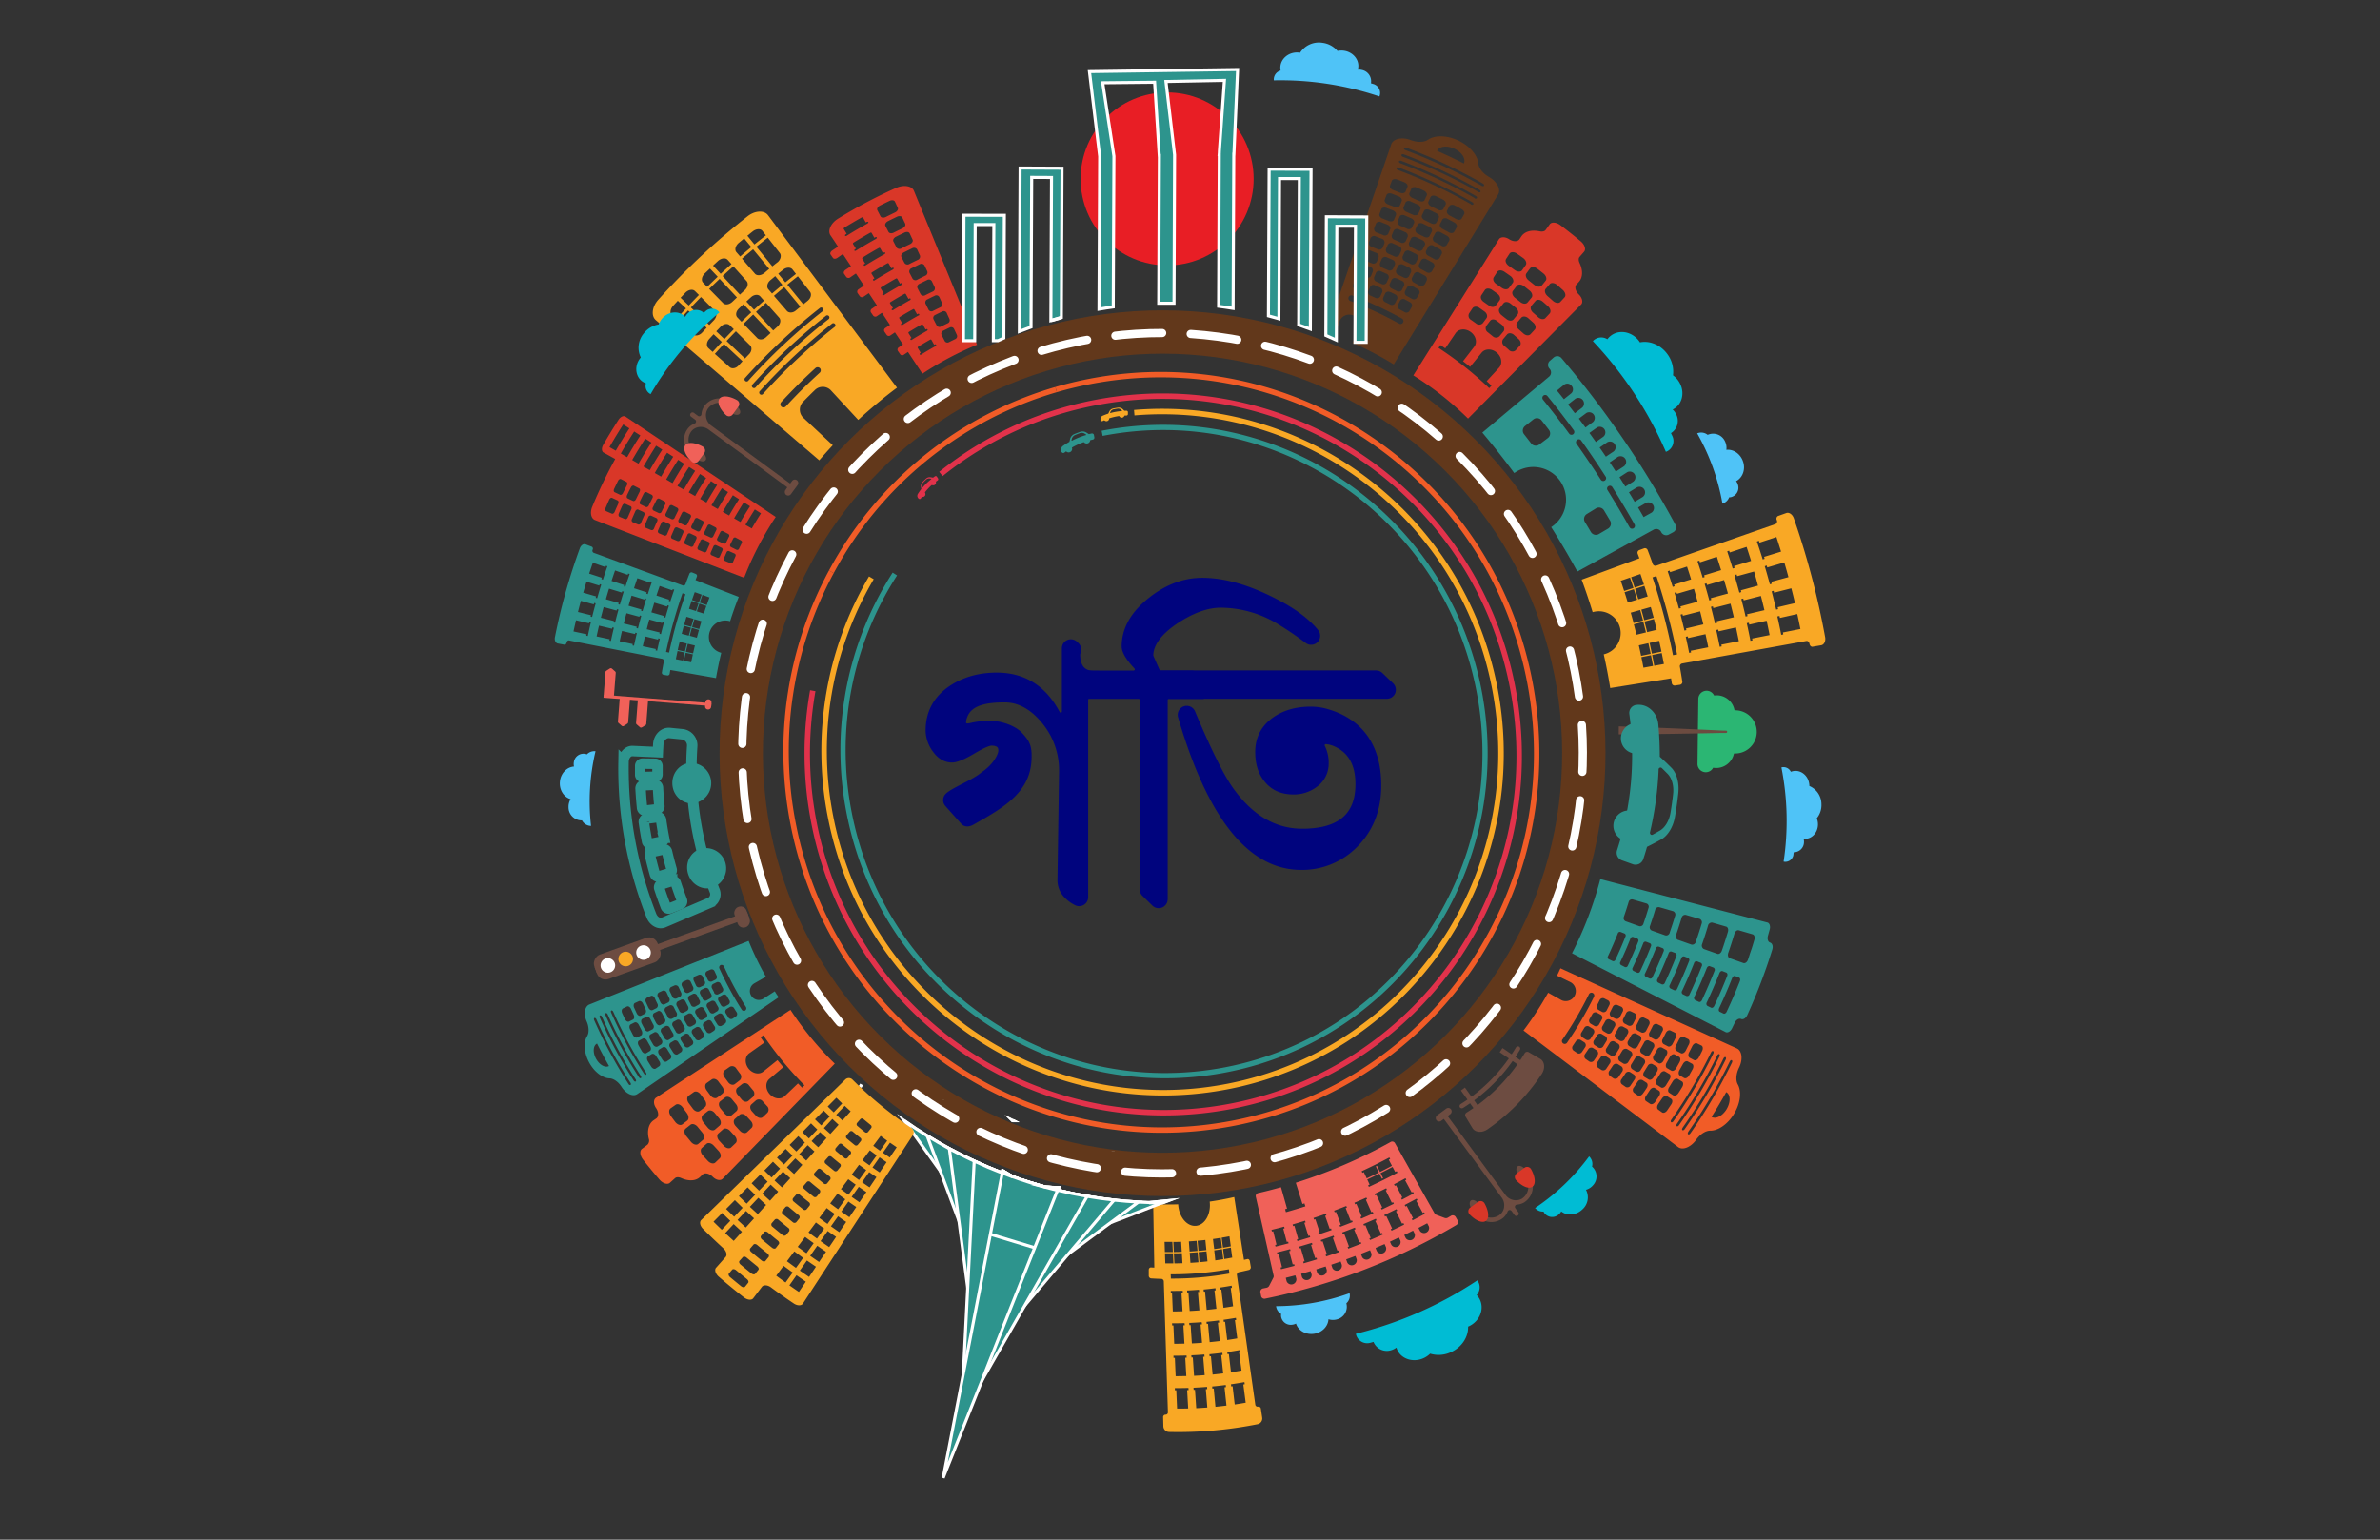 <svg id="Layer_1" data-name="Layer 1" xmlns="http://www.w3.org/2000/svg" viewBox="0 0 1224 792">
    <rect x="0" y="0" width="1224" height="792" fill="#333333" stroke="none"/>
    <defs>
        <style>
            .cls-1,.cls-16,.cls-17,.cls-18,.cls-19,.cls-2,.cls-20,.cls-22,.cls-24,.cls-8{fill:none;}.cls-1{stroke:#62381b;stroke-width:22.29px;}.cls-1,.cls-16,.cls-17,.cls-18,.cls-19,.cls-20,.cls-21,.cls-22,.cls-23,.cls-24,.cls-26,.cls-8{stroke-miterlimit:10;}.cls-2,.cls-21,.cls-22,.cls-23,.cls-24,.cls-26{stroke:#fff;}.cls-2,.cls-27{stroke-linecap:round;stroke-linejoin:round;}.cls-2{stroke-width:4.22px;stroke-dasharray:24.12
            14.68;}.cls-3{fill:#f06159;}.cls-4{fill:#f9a825;}.cls-5{fill:#f15c27;}.cls-6{fill:#6d4c41;}.cls-7{fill:#fff;}.cls-8{stroke:#6c4b40;stroke-width:2.57px;}.cls-21,.cls-23,.cls-26,.cls-9{fill:#2d948d;}.cls-10{fill:#d93728;}.cls-11{fill:#62381b;}.cls-12{fill:#2bb673;}.cls-13{fill:#6c4b40;}.cls-14{fill:#00bcd4;}.cls-15{fill:#4fc3f7;}.cls-16,.cls-20{stroke:#2d948d;}.cls-16{stroke-width:5.37px;}.cls-17{stroke:#f15c27;stroke-width:2.78px;}.cls-18{stroke:#e2324b;stroke-width:2.8px;}.cls-19{stroke:#f9a825;stroke-width:2.82px;}.cls-20{stroke-width:2.68px;}.cls-21,.cls-22{stroke-width:1.57px;}.cls-23,.cls-24{stroke-width:1.71px;}.cls-25{fill:#e81e25;}.cls-26{stroke-width:1.73px;}.cls-27{fill:#00047e;stroke:#00047e;stroke-width:4.03px;}.cls-28{fill:#e2324b;}
        </style>
    </defs>
    <title>V3</title>
    <circle class="cls-1" cx="597.88" cy="387.45" r="216.66" transform="translate(-98.86 536.25) rotate(-45)"/>
    <circle class="cls-2" cx="597.88" cy="387.45" r="216.15" transform="translate(-98.86 536.25) rotate(-45)"/>
    <path class="cls-3"
          d="M650.82,668a316.74,316.74,0,0,0,98.06-37.79,1.76,1.76,0,0,0,.83-2.33l-1.17-2a1.76,1.76,0,0,0-2.43-.39l-1.44.85a2,2,0,0,1-1.66.19c-1.49-.55-3-1.11-4.45-1.68a1.4,1.4,0,0,1-.73-.62L717.4,588a1.59,1.59,0,0,0-2.16-.59,262.31,262.31,0,0,1-48.83,21q1.71,5.48,3.44,10.94l1-.33c.17.51.33,1,.49,1.53q-5,1.59-10,3c-.15-.51-.29-1-.43-1.54l1-.29q-1.56-5.52-3.11-11c-3.89,1.1-7.82,2.11-11.76,3a1.59,1.59,0,0,0-1.2,1.89q4.59,20.29,9.17,40.58a1.44,1.44,0,0,1-.12,1c-.71,1.41-1.44,2.82-2.17,4.23a2,2,0,0,1-1.37,1l-1.64.34a1.75,1.75,0,0,0-1.53,1.91c.15.75.29,1.49.44,2.24A1.76,1.76,0,0,0,650.82,668Zm15.87-10.18a2.6,2.6,0,0,1-5,1.26c-.13-.54-.27-1.08-.4-1.62a.19.19,0,0,1,.15-.21c1.52-.37,3-.76,4.57-1.16a.17.17,0,0,1,.22.11C666.4,656.71,666.55,657.25,666.69,657.79Zm23.39-7.17a2.59,2.59,0,0,1-4.84,1.65c-.18-.53-.35-1.06-.53-1.59a.17.17,0,0,1,.13-.21c1.49-.5,3-1,4.46-1.52a.17.17,0,0,1,.23.09C689.71,649.57,689.9,650.09,690.08,650.62Zm22.75-9a2.59,2.59,0,0,1-4.7,2c-.22-.52-.44-1-.65-1.55a.17.17,0,0,1,.11-.22c1.44-.61,2.89-1.23,4.32-1.86a.17.17,0,0,1,.24.07Zm14.74-7a2.6,2.6,0,0,1-4.59,2.28c-.24-.5-.48-1-.73-1.51a.18.18,0,0,1,.1-.23c1.42-.68,2.82-1.38,4.23-2.09a.17.17,0,0,1,.24.06Zm-15.28-8.84c-.13-.27-.25-.55-.38-.82q3.17-1.47,6.29-3c.14.27.27.54.4.81l-.65.32,3.12,6.35.67-.33.4.81q-3.23,1.59-6.49,3.11c-.12-.27-.25-.55-.38-.82l.68-.31-3-6.41Zm-5-10.85-.39-.81c2-.95,4-1.91,6-2.9.14.27.27.54.4.81l-.62.31,3.12,6.34.64-.31c.13.27.26.54.4.81-2.07,1-4.14,2-6.23,3l-.38-.81.64-.31c-1-2.13-2-4.27-3-6.4Zm27.56,15.91a2.6,2.6,0,0,1-4.53,2.4l-.77-1.49a.18.18,0,0,1,.09-.23c1.4-.72,2.79-1.46,4.17-2.2a.18.18,0,0,1,.25,0ZM729,617.37l-.64.35c1.12,2.07,2.25,4.14,3.37,6.22l.65-.36.43.79c-2.1,1.15-4.22,2.28-6.36,3.37l-.41-.8.66-.34-3.25-6.28-.65.33c-.13-.27-.27-.53-.41-.8q3.11-1.61,6.18-3.27Zm-5.72-10.5-.62.33c1.13,2.07,2.25,4.15,3.37,6.22l.63-.34.43.79q-3,1.65-6.11,3.24l-.41-.81.63-.32c-1.08-2.1-2.17-4.19-3.25-6.28l-.62.32-.41-.81q3-1.53,5.92-3.13Zm-23-4.4q7.23-3.33,14.25-7.08l.43.79-.73.39,1.65,3.12q-3.06,1.62-6.15,3.17c-.53-1.06-1-2.11-1.58-3.16l-.58.29,1.56,3.16q-3.09,1.53-6.24,3c-.49-1.06-1-2.13-1.48-3.2l-.75.35Zm3.34,7.24.77-.35-1.23-2.64q3.15-1.47,6.25-3l1.3,2.61.6-.29c-.44-.87-.87-1.74-1.3-2.61,2.07-1,4.12-2.09,6.17-3.17l1.36,2.57.75-.4.43.8q-7.26,3.87-14.72,7.31Zm11.27,29.16a.17.17,0,0,1,.1-.22q2.15-1,4.28-2a.18.18,0,0,1,.24.07c.24.5.48,1,.71,1.51a2.59,2.59,0,0,1-4.64,2.15Zm-15.25-12.82.66-.28c-.91-2.17-1.83-4.34-2.74-6.52l-.64.27-.35-.83q3.09-1.29,6.14-2.65c.13.27.25.55.37.82l-.63.28c.95,2.16,1.9,4.31,2.86,6.47l.65-.29c.12.28.25.55.37.82-2.1.94-4.22,1.85-6.34,2.74Zm4.61,11,.69-.29c-.92-2.17-1.83-4.35-2.74-6.52l-.67.28c-.12-.28-.24-.55-.35-.83,2.14-.9,4.28-1.82,6.4-2.77.13.28.25.55.37.83l-.66.29c1,2.16,1.91,4.31,2.86,6.47l.68-.3.37.82q-3.29,1.47-6.6,2.85Zm.42,6.19.63,1.55a2.59,2.59,0,0,1-4.75,1.91l-.61-1.56a.17.17,0,0,1,.12-.22l4.37-1.75A.18.18,0,0,1,704.69,643.28Zm-15.77-13,.67-.25-2.48-6.63-.65.25c-.11-.28-.21-.57-.32-.85,2.09-.77,4.18-1.58,6.25-2.4l.33.83-.64.26q1.29,3.29,2.6,6.58l.66-.27.34.84q-3.21,1.27-6.44,2.48Zm4.17,11.21.7-.26-2.49-6.62-.67.25c-.11-.28-.21-.56-.32-.85q3.27-1.21,6.51-2.5l.33.83-.67.27,2.61,6.58.69-.28.33.84c-2.22.89-4.46,1.75-6.7,2.58Zm-.72,6.53a.18.18,0,0,1,.13-.22c1.47-.53,3-1.08,4.41-1.63a.18.18,0,0,1,.24.08l.59,1.57a2.59,2.59,0,0,1-4.8,1.77ZM678,634.1l.68-.23-2.22-6.71-.66.21-.28-.85q3.18-1,6.34-2.16l.3.85-.66.23,2.34,6.67.68-.23.3.85q-3.26,1.15-6.54,2.22Zm3.72,11.36.71-.23-2.22-6.71-.69.22-.28-.85q3.32-1.1,6.61-2.25l.3.85-.69.24,2.34,6.67.7-.24c.1.28.21.56.31.85-2.26.79-4.53,1.57-6.81,2.31C681.93,646,681.83,645.75,681.74,645.46Zm-.13,6.06a.18.18,0,0,1,.23.1l.51,1.59a2.6,2.6,0,0,1-4.89,1.53l-.48-1.61a.17.17,0,0,1,.13-.21C678.62,652.47,680.12,652,681.61,651.52Zm-14.64-14,.69-.2-1.95-6.79-.67.19c-.08-.29-.16-.58-.25-.87q3.23-.91,6.43-1.91l.26.87-.66.2,2.07,6.76.68-.21.27.86q-3.3,1-6.62,2C667.14,638.05,667.05,637.76,667,637.47ZM670.24,649l.71-.21-2-6.8-.69.2c-.09-.29-.17-.57-.25-.86q3.36-1,6.69-2l.27.86-.69.22,2.07,6.76.71-.22.27.86q-3.43,1.07-6.9,2.05Zm-1.06,6.4a.17.17,0,0,1,.14-.2c1.52-.42,3-.85,4.54-1.29a.17.17,0,0,1,.22.1c.16.54.32,1.08.47,1.61a2.6,2.6,0,0,1-4.93,1.4C669.48,656.46,669.33,655.92,669.18,655.38Zm-13.39-15,.69-.17-1.68-6.87-.67.16-.21-.88c2.17-.52,4.34-1.07,6.49-1.65l.24.88-.68.17c.6,2.28,1.21,4.56,1.81,6.84l.69-.18.23.87q-3.35.88-6.7,1.7Zm2.8,11.62.72-.17q-.82-3.43-1.67-6.87l-.71.17-.21-.88c2.27-.54,4.52-1.12,6.77-1.72l.24.87-.7.19,1.8,6.84.72-.19.23.87c-2.32.62-4.64,1.21-7,1.77Z"/>
    <path class="cls-4"
          d="M384.44,111.27a365.84,365.84,0,0,0-45.88,42.89c-3.27,3.63-3.79,8.38-1.28,10.52l84.05,72.1q3.41-3.94,6.95-7.76L413,214.78a5.78,5.78,0,0,1,.19-8.27q2.82-2.89,5.73-5.7a5.78,5.78,0,0,1,8.27-.15L441.38,216a250.73,250.73,0,0,1,19.93-16.57L395,110.71C393.05,108.05,388.27,108.25,384.44,111.27Zm7.64,7.48,1.81,2.31q-3,2.31-5.88,4.68l-3.65-4.48c.91-.74,1.82-1.48,2.74-2.21C388.88,117.63,391.12,117.51,392.08,118.75Zm17.19,41c-1.51,1.27-3.56,1.35-4.59.16q-3.33-3.87-6.65-7.73,2.63-2.26,5.31-4.47,4.14,5,8.3,10.07ZM397.05,151l-1.92-2.22c-1-1.19-.57-3.28,1.05-4.64l2.52-2.1,3.68,4.47Q399.69,148.75,397.05,151Zm-4-10.57c-1.63,1.38-3.78,1.54-4.81.35q-3.33-3.86-6.65-7.73c1.89-1.62,3.79-3.23,5.72-4.81l8.3,10.07C394.76,139,393.91,139.74,393.06,140.45Zm7.2.34c.84-.69,1.69-1.38,2.55-2.06,1.65-1.32,3.79-1.36,4.76-.11l1.8,2.31q-2.76,2.15-5.46,4.35Zm-.47-5.84L397.2,137,389,126.91c1.93-1.57,3.88-3.13,5.85-4.66l6.27,8C402,131.54,401.46,133.61,399.79,135ZM380,124.88l2.71-2.25,3.68,4.47c-1.93,1.59-3.85,3.2-5.74,4.83l-1.92-2.22C377.67,128.52,378.23,126.35,380,124.88Zm2.36,41.72c1.65-1.62,3.32-3.23,5-4.81l8.94,9.5L394,173.41c-1.42,1.37-3.46,1.59-4.57.46Zm10.57-11.95q-2.59,2.32-5.16,4.69l-3.93-4.24c.79-.74,1.6-1.48,2.4-2.21,1.57-1.43,3.7-1.61,4.74-.43Zm-16.29.59c-1.54,1.48-3.68,1.78-4.78.66l-7.15-7.28q2.67-2.61,5.39-5.18L379,153Zm3.35,3.49,2.37-2.25c1.33,1.4,2.65,2.81,4,4.21q-2.54,2.38-5,4.83l-2-2.09C378.11,162.31,378.44,160.2,380,158.73Zm8.81,1.71q2.53-2.35,5.13-4.67l6.78,7.62c1.05,1.18.7,3.2-.77,4.53L397.65,170Zm-4.84-15.86c1.05,1.18.6,3.29-1,4.73-.82.74-1.63,1.49-2.44,2.25L371.62,142q2.75-2.53,5.53-5Zm-9.73-10.93,1.95,2.19q-2.81,2.5-5.55,5c-1.31-1.41-2.63-2.82-3.94-4.24l2.59-2.38C370.93,132.74,373.16,132.47,374.2,133.65Zm-11.67,6.91,2.55-2.43,4,4.22c-1.82,1.71-3.62,3.45-5.41,5.2l-2.05-2.09C360.47,144.34,360.89,142.13,362.53,140.56Zm-5.19,9.12L367.77,160c1.12,1.11.81,3.24-.67,4.78-.77.8-1.54,1.6-2.3,2.41l-9.49-9c1.71-1.81,3.44-3.61,5.19-5.38-.35-.36-.71-.71-1.07-1.06-1.76,1.78-3.49,3.59-5.21,5.41l-4.21-4,2.43-2.54C354,149,356.22,148.58,357.34,149.68Zm15.19,24.75-4.2-4,2.26-2.37c1.46-1.52,3.58-1.84,4.7-.73l10.42,10.27c1.12,1.1.9,3.14-.47,4.57-.71.74-1.42,1.48-2.12,2.23l-9.49-9c1.59-1.69,3.19-3.35,4.82-5l-1.08-1.06Q374.93,171.9,372.53,174.43Zm-27-12.13c-1.18-1.05-.91-3.28.63-5l2.39-2.59,4.23,3.95q-2.56,2.75-5.06,5.55l1.12,1q2.49-2.79,5-5.52l9.55,8.9c-.76.81-1.51,1.62-2.26,2.44-1.44,1.58-3.55,2-4.73,1Zm18.78,16.78c-1.18-1.05-1-3.18.44-4.74.73-.81,1.47-1.61,2.22-2.41l4.23,3.95c-1.59,1.7-3.15,3.42-4.7,5.15l1.12,1q2.31-2.58,4.68-5.13,4.77,4.46,9.55,8.9l-2.09,2.26c-1.34,1.46-3.36,1.81-4.54.77Zm57.41,10.37a1.68,1.68,0,0,1-.26,2.35q-9,8.19-17.24,17.15a1.68,1.68,0,0,1-2.36.25l-.08-.07a1.68,1.68,0,0,1,.05-2.37q8.35-9.06,17.45-17.36a1.67,1.67,0,0,1,2.37,0Zm7.36-21.16a294.13,294.13,0,0,0-36.6,34.23,1.11,1.11,0,1,1-1.62-1.46,296.24,296.24,0,0,1,36.87-34.48,1.1,1.1,0,1,1,1.35,1.71Zm-3.14-4a299.14,299.14,0,0,0-37.24,34.81,1.11,1.11,0,1,1-1.62-1.46,301.38,301.38,0,0,1,37.51-35.07,1.11,1.11,0,1,1,1.35,1.72Zm-3.15-4a303.53,303.53,0,0,0-37.87,35.41,1.11,1.11,0,1,1-1.62-1.46,306.55,306.55,0,0,1,38.15-35.67,1.11,1.11,0,1,1,1.34,1.72Zm-7.28-5.67-2.39,1.93-8.24-10.12c1.79-1.46,3.61-2.9,5.43-4.32l6.27,8C417.53,151.4,417,153.4,415.49,154.63Z"/>
    <path class="cls-5"
          d="M337.41,570h0c1.37,2,1.45,4.37.15,5.29l-1.46,1c-2.55,1.79-3.39,5.39-2.44,9.45a3,3,0,0,1-.68,3.11l-2.86,2.16c-1.27,1-1,3.45.61,5.53q4.09,5.22,8.44,10.25c1.73,2,4.13,2.73,5.32,1.66l2.66-2.39c.72-.65,1.92-.64,3.19-.07,3.79,1.71,7.49,1.57,9.73-.59l1.29-1.23c1.16-1.1,3.46-.56,5.17,1.16h0c1.72,1.74,4,2.19,5.15,1l57.63-59.2a163.4,163.4,0,0,1-22.78-27.66l-69.15,45.2C336,565.63,336,568,337.41,570Zm13.51,8.36c-.94.73-2.6.17-3.68-1.27-.76-1-1.51-2-2.26-3.06-1.05-1.45-1.1-3.2-.12-3.89l2.63-1.85c1-.69,2.58-.09,3.6,1.31q1.08,1.5,2.19,3c1,1.39,1.13,3.09.19,3.83Zm9-6.91c-.94.73-2.56.23-3.58-1.14-.73-1-1.45-1.94-2.16-2.92-1-1.39-1-3.08,0-3.77l2.63-1.86c1-.68,2.54-.14,3.51,1.2.69.94,1.38,1.89,2.08,2.82,1,1.32,1.05,3,.11,3.71Zm9-6.9c-.94.73-2.52.27-3.5-1-.69-.92-1.37-1.85-2.05-2.78-.95-1.32-.92-3,.06-3.64l2.63-1.86c1-.69,2.5-.2,3.42,1.07.65.9,1.31,1.79,2,2.68.94,1.26,1,2.86,0,3.59Zm9-6.91c-.94.73-2.47.33-3.4-.91-.66-.87-1.3-1.75-1.94-2.63-.91-1.26-.84-2.84.13-3.53l2.63-1.85a2.5,2.5,0,0,1,3.34.94c.62.86,1.24,1.7,1.88,2.55a2.5,2.5,0,0,1-.08,3.46ZM359.1,588.44c-.9.78-2.58.31-3.74-1.07-.81-1-1.61-2-2.41-2.94-1.13-1.39-1.27-3.13-.33-3.87l2.53-2c.93-.73,2.57-.22,3.66,1.12q1.15,1.44,2.34,2.85c1.11,1.33,1.3,3,.4,3.81Zm8.59-7.38c-.91.78-2.55.36-3.65-.95-.77-.93-1.54-1.86-2.3-2.8-1.08-1.33-1.18-3-.24-3.76l2.53-2c.94-.74,2.53-.29,3.57,1,.74.91,1.48,1.81,2.23,2.71,1.06,1.26,1.2,2.91.3,3.69Zm8.58-7.38c-.9.78-2.5.42-3.55-.84-.73-.88-1.46-1.76-2.19-2.66-1-1.26-1.08-2.9-.14-3.64l2.53-2c.94-.74,2.48-.34,3.47.88.7.86,1.41,1.72,2.12,2.57,1,1.21,1.11,2.81.2,3.59Zm8.58-7.37c-.9.78-2.45.46-3.44-.73-.7-.83-1.4-1.68-2.09-2.52-1-1.21-1-2.79-.05-3.53l2.53-2a2.51,2.51,0,0,1,3.39.77c.66.81,1.33,1.63,2,2.43a2.51,2.51,0,0,1,.11,3.47Zm-17,31.73c-.86.83-2.57.45-3.8-.86-.86-.93-1.72-1.87-2.57-2.81-1.2-1.33-1.43-3.06-.53-3.85l2.41-2.13c.9-.78,2.56-.36,3.72.93l2.49,2.71c1.19,1.27,1.46,3,.6,3.79Zm8.17-7.82c-.86.83-2.52.5-3.69-.76-.82-.88-1.64-1.77-2.45-2.67-1.15-1.27-1.33-3-.44-3.74l2.42-2.13c.9-.79,2.51-.42,3.62.81l2.37,2.59c1.13,1.21,1.36,2.85.5,3.67Zm8.18-7.82c-.86.82-2.47.54-3.59-.65-.78-.85-1.56-1.69-2.33-2.55-1.09-1.21-1.24-2.84-.34-3.63l2.42-2.12c.9-.79,2.47-.47,3.52.7l2.25,2.45c1.07,1.15,1.26,2.74.4,3.57Zm8.18-7.83c-.86.83-2.43.59-3.49-.54-.74-.8-1.48-1.6-2.21-2.41-1-1.15-1.14-2.73-.24-3.52l2.42-2.13a2.52,2.52,0,0,1,3.42.59l2.13,2.33a2.51,2.51,0,0,1,.3,3.46Zm.2-42a182.28,182.28,0,0,0,21.15,25.72l-1.22,1.2c-.71-.72-1.42-1.44-2.12-2.17l-6.79,6.5c-2,1.92-5.5,1.5-7.75-1h0c-2.26-2.51-2.3-6-.18-7.81l7.18-6.08q-1.5-1.77-3-3.59l-7.34,5.89c-2.14,1.74-5.6,1-7.63-1.67s-1.76-6.22.5-7.8l7.68-5.43c-.66-.92-1.3-1.86-1.94-2.8Z"/>
    <rect class="cls-6" x="315.91" y="475.7" width="13.35" height="34.63" rx="4.68"
          transform="translate(-31.58 963.86) rotate(-109.85)"/>
    <rect class="cls-6" x="343.89" y="443.08" width="3.21" height="83.33"
          transform="translate(6.9 974.33) rotate(-109.85)"/>
    <rect class="cls-6" x="376.06" y="468.44" width="11.11" height="6.52" rx="3.15"
          transform="translate(67.55 990.83) rotate(-109.85)"/>
    <path class="cls-7" d="M311.35,493.09a3.75,3.75,0,1,1-2.26,4.8A3.75,3.75,0,0,1,311.35,493.09Z"/>
    <path class="cls-4" d="M320.51,489.78a3.75,3.75,0,1,1-2.25,4.8A3.76,3.76,0,0,1,320.51,489.78Z"/>
    <path class="cls-7" d="M329.67,486.47a3.75,3.75,0,1,1-2.25,4.8A3.75,3.75,0,0,1,329.67,486.47Z"/>
    <path class="cls-8" d="M790.29,552.73,772,540.18"/>
    <path class="cls-8" d="M763.78,576.12l-11.42-15.93"/>
    <path class="cls-6"
          d="M754.31,572.27a91.72,91.72,0,0,0,29.76-30.4,1.54,1.54,0,0,1,2-.69l6,3.48c2.31,1.29,2.78,4.84.83,7.78a104.87,104.87,0,0,1-27.87,28.47c-2.89,2-6.45,1.62-7.8-.66l-3.6-6A1.53,1.53,0,0,1,754.31,572.27Z"/>
    <path class="cls-6"
          d="M752.52,569.86a88.89,88.89,0,0,0,29.1-29.74,1.24,1.24,0,0,0-.35-1.72h0a1.26,1.26,0,0,0-1.68.51,86.38,86.38,0,0,1-28.33,29,1.24,1.24,0,0,0-.48,1.68h0A1.25,1.25,0,0,0,752.52,569.86Z"/>
    <rect class="cls-3" x="337.37" y="332.53" width="1.5" height="55.57"
          transform="translate(-47.29 669.52) rotate(-85.56)"/>
    <path class="cls-3"
          d="M363.18,360.79h2.18a1.5,1.5,0,0,1,1.5,1.5v.1a1.51,1.51,0,0,1-1.51,1.51h-2.18a1.51,1.51,0,0,1-1.51-1.51v-.1a1.5,1.5,0,0,1,1.5-1.5Z"
          transform="translate(-25.2 697.46) rotate(-85.56)"/>
    <path class="cls-3"
          d="M316.66,346.17l-.89,11.39a.93.93,0,0,1-1,.86l-3.42-.27a.93.93,0,0,1-.85-1l.88-11.39a.9.9,0,0,1,.43-.71l1.81-1.16a.93.93,0,0,1,1.12.08l1.61,1.43A.93.93,0,0,1,316.66,346.17Z"/>
    <path class="cls-3"
          d="M323.06,371.54l.88-11.39a.93.93,0,0,0-.86-1l-3.41-.26a.93.93,0,0,0-1,.86l-.88,11.39a.94.94,0,0,0,.31.77l1.61,1.42a.92.92,0,0,0,1.12.09l1.81-1.16A1,1,0,0,0,323.06,371.54Z"/>
    <path class="cls-3"
          d="M332.37,372.26l.89-11.39a.94.94,0,0,0-.86-1L329,359.6a.94.94,0,0,0-1,.86l-.88,11.39a.9.9,0,0,0,.31.77l1.61,1.43a.93.93,0,0,0,1.12.08L332,373A.92.92,0,0,0,332.37,372.26Z"/>
    <path class="cls-9"
          d="M890.7,529.08q.76-1.53,1.5-3.06c.75-1.55,2.17-2.32,3.24-1.86s2.45-.42,3.16-2a282.73,282.73,0,0,0,12.86-33.73c.52-1.68,0-3.21-1.13-3.58s-1.55-1.93-1.09-3.55q.46-1.62.9-3.24c.45-1.66-.1-3.24-1.21-3.52L823,452.22h0a186,186,0,0,1-14.54,38.13q39.51,20.26,79,40.55C888.47,531.42,889.93,530.61,890.7,529.08Zm-54.6-55.15a1.74,1.74,0,0,1-1-2.24c.88-2.57,1.72-5.15,2.5-7.75a1.74,1.74,0,0,1,2.08-1.26l7.13,2.08a1.76,1.76,0,0,1,1,2.27c-.41,1.36-.84,2.73-1.27,4.09s-.89,2.71-1.36,4.06a1.76,1.76,0,0,1-2.17,1.23Zm13.38,4.74a1.81,1.81,0,0,1-.92-2.36q1.43-4.11,2.68-8.28a1.8,1.8,0,0,1,2.11-1.38l7.14,2.07a1.84,1.84,0,0,1,1,2.39c-.44,1.46-.89,2.91-1.36,4.36s-1,2.9-1.44,4.33a1.85,1.85,0,0,1-2.21,1.36Zm13.37,4.75a1.89,1.89,0,0,1-.87-2.48q1.51-4.38,2.85-8.83a1.88,1.88,0,0,1,2.15-1.5l7.14,2.08a1.92,1.92,0,0,1,1,2.51q-.69,2.32-1.44,4.63t-1.54,4.6a1.91,1.91,0,0,1-2.25,1.47Zm13.38,4.74a2,2,0,0,1-.83-2.59q1.61-4.65,3-9.37a2,2,0,0,1,2.19-1.62l7.13,2.07c.87.25,1.29,1.43.93,2.63q-.74,2.46-1.52,4.91t-1.63,4.87c-.41,1.18-1.44,1.89-2.29,1.59Zm13.37,4.75c-.85-.31-1.2-1.52-.79-2.72q1.7-4.92,3.2-9.9c.36-1.22,1.35-2,2.22-1.75l7.14,2.08c.87.25,1.27,1.48.89,2.75-.52,1.73-1,3.45-1.61,5.17s-1.12,3.44-1.71,5.14c-.43,1.25-1.48,2-2.34,1.71Zm-62.22.52a1.1,1.1,0,0,1-.46-1.49q2.75-5.85,5.12-11.84a1.11,1.11,0,0,1,1.4-.7l2,.78a1.12,1.12,0,0,1,.55,1.48q-2.41,6.12-5.23,12.09a1.11,1.11,0,0,1-1.45.61Zm6.34,3a1.13,1.13,0,0,1-.44-1.53q2.84-6,5.29-12.25A1.13,1.13,0,0,1,840,482l2,.77a1.14,1.14,0,0,1,.54,1.52q-2.5,6.33-5.4,12.5a1.14,1.14,0,0,1-1.47.65Zm6.34,3a1.16,1.16,0,0,1-.43-1.57q2.94-6.26,5.48-12.66a1.15,1.15,0,0,1,1.43-.77l2,.78a1.16,1.16,0,0,1,.52,1.55q-2.58,6.54-5.57,12.91a1.17,1.17,0,0,1-1.49.68Zm6.34,3a1.18,1.18,0,0,1-.41-1.6q3-6.45,5.65-13.07a1.19,1.19,0,0,1,1.45-.81l2,.78a1.19,1.19,0,0,1,.51,1.59q-2.67,6.75-5.76,13.32a1.18,1.18,0,0,1-1.5.72Zm6.34,3a1.21,1.21,0,0,1-.39-1.64q3.12-6.66,5.82-13.48a1.21,1.21,0,0,1,1.46-.84l2,.77a1.22,1.22,0,0,1,.49,1.63q-2.75,7-5.93,13.73a1.22,1.22,0,0,1-1.53.75Zm6.33,3a1.23,1.23,0,0,1-.37-1.67q3.22-6.86,6-13.89a1.24,1.24,0,0,1,1.48-.88l2,.78a1.23,1.23,0,0,1,.48,1.66q-2.82,7.17-6.1,14.14a1.25,1.25,0,0,1-1.55.79Zm6.34,3a1.27,1.27,0,0,1-.35-1.71q3.32-7.06,6.18-14.3a1.27,1.27,0,0,1,1.49-.92l2,.78a1.28,1.28,0,0,1,.47,1.7q-2.91,7.37-6.29,14.55a1.26,1.26,0,0,1-1.56.82Zm6.34,3a1.3,1.3,0,0,1-.33-1.75q3.41-7.25,6.35-14.7c.29-.74,1-1.16,1.51-1l2,.77a1.3,1.3,0,0,1,.45,1.74q-3,7.57-6.46,15c-.35.73-1,1.11-1.58.86Zm6.34,3a1.34,1.34,0,0,1-.32-1.79q3.51-7.46,6.53-15.11c.3-.76,1-1.2,1.52-1l2,.78c.54.21.74,1,.43,1.77q-3.07,7.79-6.64,15.37c-.35.75-1.06,1.15-1.59.9Zm6.34,3c-.52-.25-.66-1.07-.3-1.83q3.6-7.65,6.71-15.52c.3-.78,1-1.24,1.53-1l2,.78c.55.21.74,1,.43,1.81q-3.16,8-6.82,15.78c-.36.77-1.09,1.18-1.61.93Z"/>
    <path class="cls-10"
          d="M318.12,215.91q-4.15,6.41-7.93,13c-.9,1.59-.8,3.33.2,3.87l6,3.33a244.46,244.46,0,0,0-11.82,24.58c-1.24,3-.6,6,1.36,6.8l76.77,29.72a160.44,160.44,0,0,1,9.11-19.53q2.24-4.05,4.69-8c.8-1.27,1.61-2.52,2.45-3.77L321.66,214.3C320.71,213.67,319.11,214.38,318.12,215.91Zm59.67,68.86a1,1,0,0,1,.47,1.35c-.44,1-.87,2-1.3,3a1,1,0,0,1-1.3.57l-2.84-1.18a1,1,0,0,1-.49-1.36c.44-1,.88-2,1.34-3.06a1,1,0,0,1,1.33-.56Zm-6.69-3a1,1,0,0,1,.45,1.39c-.46,1-.91,2.06-1.35,3.1a1,1,0,0,1-1.32.62L366,285.64a1,1,0,0,1-.47-1.4c.45-1.06.92-2.13,1.39-3.18a1.05,1.05,0,0,1,1.35-.61Zm-6.68-3a1.07,1.07,0,0,1,.43,1.43c-.48,1.07-1,2.14-1.41,3.22a1.07,1.07,0,0,1-1.35.66l-2.83-1.18a1.08,1.08,0,0,1-.46-1.45c.48-1.11,1-2.21,1.45-3.31a1.08,1.08,0,0,1,1.37-.65Zm-6.69-3.05a1.1,1.1,0,0,1,.41,1.47c-.5,1.12-1,2.23-1.47,3.36a1.1,1.1,0,0,1-1.36.7L352.48,280a1.1,1.1,0,0,1-.44-1.48c.49-1.16,1-2.3,1.5-3.45a1.1,1.1,0,0,1,1.39-.68ZM351,272.58a1.14,1.14,0,0,1,.39,1.52c-.52,1.15-1,2.31-1.52,3.48a1.12,1.12,0,0,1-1.38.74l-2.83-1.18a1.14,1.14,0,0,1-.42-1.53q.77-1.8,1.56-3.57a1.13,1.13,0,0,1,1.4-.73Zm-6.69-3a1.14,1.14,0,0,1,.37,1.55c-.53,1.2-1.06,2.4-1.58,3.61a1.16,1.16,0,0,1-1.39.79l-2.83-1.19a1.16,1.16,0,0,1-.41-1.57c.53-1.24,1.07-2.47,1.62-3.7a1.16,1.16,0,0,1,1.42-.77Zm-6.69-3.05a1.19,1.19,0,0,1,.36,1.59c-.56,1.25-1.11,2.49-1.64,3.75a1.18,1.18,0,0,1-1.41.82l-2.83-1.18a1.19,1.19,0,0,1-.39-1.61c.55-1.29,1.1-2.56,1.67-3.83a1.19,1.19,0,0,1,1.45-.81ZM331,263.44a1.23,1.23,0,0,1,.34,1.64c-.58,1.28-1.14,2.57-1.69,3.87a1.22,1.22,0,0,1-1.43.87l-2.84-1.19A1.22,1.22,0,0,1,325,267c.56-1.33,1.14-2.65,1.73-4,.31-.7,1-1.08,1.46-.85Zm-6.69-3c.5.22.64,1,.32,1.67-.59,1.33-1.18,2.66-1.75,4-.3.71-.94,1.12-1.44.91l-2.84-1.18c-.5-.21-.66-1-.35-1.7.58-1.37,1.18-2.73,1.79-4.09.32-.71,1-1.11,1.48-.89Zm-6.69-3c.5.22.63,1,.3,1.72-.61,1.37-1.21,2.74-1.8,4.13-.31.73-1,1.15-1.46.95L311.79,263c-.5-.21-.65-1-.33-1.73.6-1.42,1.21-2.82,1.84-4.22.33-.74,1-1.16,1.5-.93ZM381.08,278a1,1,0,0,1,.41,1.37c-.49,1-1,1.93-1.43,2.91a1,1,0,0,1-1.33.51L376,281.44a1,1,0,0,1-.43-1.38c.48-1,1-2,1.47-3a1,1,0,0,1,1.35-.5Zm-6.55-3.34a1,1,0,0,1,.39,1.41c-.51,1-1,2-1.49,3a1,1,0,0,1-1.35.56l-2.78-1.31a1,1,0,0,1-.41-1.42c.5-1.05,1-2.08,1.53-3.12a1,1,0,0,1,1.38-.54ZM368,271.28a1.07,1.07,0,0,1,.36,1.45c-.53,1-1,2.1-1.55,3.16a1.07,1.07,0,0,1-1.37.6l-2.78-1.31a1.09,1.09,0,0,1-.39-1.47q.78-1.62,1.59-3.24a1.07,1.07,0,0,1,1.4-.58Zm-6.55-3.34a1.1,1.1,0,0,1,.34,1.49c-.54,1.09-1.08,2.18-1.61,3.28a1.09,1.09,0,0,1-1.39.64L356,272a1.1,1.1,0,0,1-.37-1.5c.54-1.13,1.09-2.25,1.66-3.37a1.11,1.11,0,0,1,1.41-.63Zm-6.55-3.34a1.13,1.13,0,0,1,.33,1.53c-.57,1.13-1.13,2.27-1.68,3.41a1.13,1.13,0,0,1-1.41.68l-2.77-1.31a1.14,1.14,0,0,1-.36-1.55c.56-1.17,1.14-2.33,1.72-3.49a1.14,1.14,0,0,1,1.44-.67Zm-6.55-3.34a1.15,1.15,0,0,1,.31,1.57c-.59,1.17-1.17,2.35-1.74,3.53a1.14,1.14,0,0,1-1.42.72l-2.78-1.31a1.17,1.17,0,0,1-.34-1.58c.59-1.21,1.18-2.42,1.78-3.62a1.16,1.16,0,0,1,1.46-.71Zm-6.54-3.34a1.17,1.17,0,0,1,.28,1.6c-.61,1.22-1.21,2.44-1.8,3.67a1.18,1.18,0,0,1-1.44.76l-2.78-1.31a1.19,1.19,0,0,1-.31-1.62c.6-1.26,1.21-2.51,1.84-3.76.33-.65,1-1,1.47-.74Zm-6.55-3.35a1.23,1.23,0,0,1,.27,1.65c-.64,1.26-1.26,2.52-1.86,3.79-.33.68-1,1-1.47.8l-2.78-1.31c-.49-.23-.62-1-.29-1.66.62-1.3,1.25-2.59,1.9-3.88.34-.68,1-1,1.5-.78Zm-6.55-3.34c.49.25.59,1,.25,1.69-.65,1.3-1.3,2.61-1.92,3.92-.34.69-1,1.07-1.49.84l-2.78-1.31c-.49-.23-.61-1-.27-1.7.64-1.35,1.29-2.68,2-4,.36-.7,1-1.07,1.52-.82Zm-6.54-3.34c.48.25.58,1,.22,1.73q-1,2-2,4c-.35.72-1,1.12-1.51.89l-2.78-1.31c-.49-.23-.6-1-.25-1.75q1-2.07,2-4.13c.36-.73,1.05-1.11,1.53-.86Zm69.19,16.18q-2.48,3.82-4.72,7.77L383.36,270q2.31-4,4.83-7.94Zm-5.64-3.64q-2.56,4-4.91,8.07l-3.27-1.86q2.4-4.2,5-8.25Zm-5.64-3.64q-2.67,4.13-5.1,8.38c-1.09-.62-2.18-1.24-3.26-1.87,1.65-2.89,3.39-5.75,5.2-8.55Zm-5.64-3.65q-2.76,4.28-5.29,8.7L365.88,260q2.58-4.5,5.39-8.87Zm-5.64-3.64c-1.91,2.95-3.73,6-5.48,9l-3.26-1.86q2.67-4.66,5.58-9.18Zm-5.64-3.64q-3,4.57-5.66,9.31l-3.27-1.86q2.76-4.83,5.77-9.49Zm-5.64-3.65q-3.06,4.74-5.85,9.63L348.39,250q2.85-5,6-9.8Zm-5.64-3.64q-3.15,4.89-6,9.94l-3.26-1.87q2.93-5.13,6.15-10.11Zm-5.63-3.64c-2.18,3.36-4.25,6.77-6.24,10.24l-3.26-1.86q3-5.3,6.34-10.42Zm-5.64-3.64q-3.36,5.19-6.43,10.55L330.91,240q3.12-5.44,6.53-10.73ZM335,227.64q-3.46,5.36-6.61,10.87l-3.27-1.87q3.21-5.61,6.72-11ZM329.32,224q-3.56,5.49-6.8,11.18l-3.26-1.87q3.28-5.76,6.9-11.35Zm-5.64-3.64q-3.65,5.64-7,11.48L313.43,230q3.39-5.92,7.09-11.66Z"/>
    <path class="cls-10"
          d="M460.82,96.66A252.67,252.67,0,0,0,431,112.47c-3.76,2.33-5.47,6.23-3.9,8.57q2,2.91,3.88,5.82l-3,2c-.84.58-1.21,1.51-.81,2.07l1.21,1.74c.39.57,1.38.55,2.21,0l2.89-2q2.08,3.12,4.15,6.24l-2.8,1.9c-.81.55-1.13,1.46-.74,2l1.21,1.74a1.57,1.57,0,0,0,2.13,0c.91-.63,1.83-1.25,2.75-1.86l4.15,6.24c-.89.59-1.78,1.19-2.66,1.8a1.49,1.49,0,0,0-.66,2l1.22,1.74a1.48,1.48,0,0,0,2,.09c.86-.59,1.73-1.17,2.6-1.75q2.07,3.12,4.15,6.24c-.84.56-1.68,1.12-2.51,1.7a1.41,1.41,0,0,0-.58,1.91l1.21,1.74a1.42,1.42,0,0,0,2,.14c.82-.56,1.63-1.11,2.46-1.65l4.14,6.24-2.36,1.59a1.37,1.37,0,0,0-.5,1.86l1.21,1.74a1.36,1.36,0,0,0,1.9.2l2.3-1.55q2.09,3.12,4.15,6.24l-2.21,1.49a1.32,1.32,0,0,0-.43,1.81l1.21,1.74a1.32,1.32,0,0,0,1.83.25l2.15-1.46,7.44,11.2a162.1,162.1,0,0,1,28.09-14.91q-16.23-39.57-32.45-79.15C469.05,95.62,464.87,94.85,460.82,96.66ZM481.2,178q-3.82,2.13-7.54,4.45a.46.46,0,0,1-.64-.13.47.47,0,0,1,.16-.64l.33-.2L472,179a.47.47,0,0,1,.18-.64q3.07-1.89,6.21-3.66a.48.48,0,0,1,.65.15c.46.83.92,1.66,1.39,2.49l.33-.18a.46.46,0,0,1,.64.16A.46.46,0,0,1,481.2,178Zm-4.38-7.88q-4,2.23-7.94,4.68a.47.47,0,0,1-.66-.12.47.47,0,0,1,.19-.64l.34-.22-1.5-2.42a.47.47,0,0,1,.19-.65q3.22-2,6.54-3.85a.47.47,0,0,1,.66.14c.47.83.93,1.66,1.39,2.49l.35-.2a.49.49,0,0,1,.66.15A.48.48,0,0,1,476.82,170.08Zm-4.38-7.88q-4.23,2.34-8.33,4.91a.5.5,0,0,1-.69-.1.49.49,0,0,1,.21-.66l.36-.23-1.5-2.42a.48.48,0,0,1,.22-.66c2.25-1.4,4.54-2.74,6.85-4a.49.49,0,0,1,.69.13c.46.83.92,1.66,1.39,2.49l.37-.21a.46.46,0,1,1,.43.79Zm-4.37-7.89q-4.44,2.46-8.74,5.15a.52.52,0,0,1-.71-.09.5.5,0,0,1,.23-.67l.38-.24-1.5-2.42a.51.51,0,0,1,.24-.68q3.54-2.19,7.17-4.22a.51.51,0,0,1,.71.11l1.39,2.49.39-.21a.5.5,0,0,1,.7.12A.51.51,0,0,1,468.07,154.31Zm-4.38-7.88q-4.63,2.58-9.14,5.38a.52.52,0,0,1-.72-.07.52.52,0,0,1,.25-.69l.39-.24-1.5-2.43a.53.53,0,0,1,.26-.69c2.47-1.52,5-3,7.49-4.42a.54.54,0,0,1,.74.11c.46.83.92,1.66,1.39,2.49l.4-.23a.54.54,0,0,1,.73.12A.52.52,0,0,1,463.69,146.43Zm-4.38-7.88q-4.83,2.69-9.53,5.62a.47.47,0,1,1-.48-.77l.41-.25-1.5-2.43a.54.54,0,0,1,.28-.7q3.86-2.39,7.82-4.61a.55.55,0,0,1,.75.1c.47.83.93,1.66,1.39,2.49l.43-.24a.54.54,0,0,1,.74.1A.55.55,0,0,1,459.31,138.55Zm-4.37-7.89q-5.06,2.81-9.94,5.86a.57.57,0,0,1-.77-.05.57.57,0,0,1,.29-.72c.15-.08.29-.17.43-.26l-1.5-2.42a.56.56,0,0,1,.3-.72q4-2.49,8.14-4.8a.58.58,0,0,1,.78.08c.46.83.92,1.66,1.39,2.49l.44-.24a.56.56,0,0,1,.77.09C455.39,130.18,455.24,130.5,454.94,130.66Zm-4.38-7.88q-5.25,2.91-10.34,6.09c-.3.19-.66.18-.79,0s0-.54.32-.73l.44-.28-1.5-2.42c-.13-.21,0-.54.32-.73q4.19-2.59,8.46-5c.32-.18.68-.15.8.07.47.83.93,1.66,1.39,2.49l.46-.26c.32-.17.67-.14.79.08S450.87,122.61,450.56,122.78Zm-4.38-7.88q-5.44,3-10.73,6.32c-.32.2-.68.19-.82,0s0-.54.34-.74l.46-.29-1.5-2.42c-.13-.21,0-.55.35-.75q4.34-2.67,8.78-5.17c.33-.19.7-.16.82.06l1.39,2.48.47-.26c.33-.18.7-.15.82.06S446.51,114.72,446.18,114.9Zm45.93,57.39a1.59,1.59,0,0,1-.82,2.09c-1.1.53-2.2,1.06-3.29,1.61a1.6,1.6,0,0,1-2.16-.64l-1.6-3.11a1.61,1.61,0,0,1,.79-2.14c1.14-.57,2.28-1.13,3.43-1.68a1.6,1.6,0,0,1,2.17.69Zm-3.8-8.18a1.65,1.65,0,0,1-.89,2.13c-1.17.55-2.32,1.12-3.48,1.7a1.64,1.64,0,0,1-2.22-.6l-1.61-3.12A1.65,1.65,0,0,1,481,162c1.19-.6,2.39-1.19,3.6-1.76a1.64,1.64,0,0,1,2.25.65C487.33,162,487.82,163.05,488.31,164.11Zm-3.8-8.18a1.69,1.69,0,0,1-1,2.17c-1.22.58-2.44,1.17-3.65,1.78a1.68,1.68,0,0,1-2.3-.56L476,156.2a1.7,1.7,0,0,1,.95-2.21c1.25-.63,2.51-1.25,3.78-1.85a1.71,1.71,0,0,1,2.33.61Zm-3.79-8.18a1.75,1.75,0,0,1-1.05,2.2c-1.29.62-2.56,1.24-3.83,1.88a1.76,1.76,0,0,1-2.38-.53c-.54-1-1.07-2.07-1.61-3.11a1.77,1.77,0,0,1,1-2.26c1.31-.66,2.63-1.3,3.95-1.93a1.76,1.76,0,0,1,2.41.57Zm-3.8-8.18a1.81,1.81,0,0,1-1.13,2.24c-1.34.64-2.67,1.29-4,2a1.8,1.8,0,0,1-2.46-.48l-1.61-3.12a1.82,1.82,0,0,1,1.1-2.29q2.06-1,4.14-2a1.82,1.82,0,0,1,2.48.54Zm-3.8-8.18a1.87,1.87,0,0,1-1.2,2.28c-1.4.67-2.8,1.35-4.18,2.05a1.88,1.88,0,0,1-2.54-.45l-1.6-3.12c-.4-.75.13-1.81,1.17-2.33q2.14-1.08,4.31-2.11a1.89,1.89,0,0,1,2.57.5Zm-3.79-8.17c.35.77-.22,1.8-1.29,2.31q-2.19,1-4.35,2.13a1.94,1.94,0,0,1-2.62-.41l-1.6-3.11c-.39-.76.16-1.83,1.25-2.38,1.49-.74,3-1.48,4.49-2.19,1.1-.52,2.28-.31,2.64.47Zm-3.8-8.18c.36.77-.26,1.82-1.36,2.35q-2.28,1.08-4.53,2.21c-1.1.55-2.3.4-2.7-.36l-1.6-3.12c-.39-.76.2-1.84,1.33-2.41q2.32-1.17,4.66-2.28c1.14-.55,2.37-.35,2.72.43C464.55,112.92,465,114,465.53,115Zm-3.8-8.18c.36.77-.29,1.84-1.44,2.38-1.58.76-3.15,1.52-4.71,2.31-1.14.57-2.37.43-2.76-.33l-1.61-3.12c-.39-.75.24-1.86,1.41-2.45q2.4-1.2,4.84-2.36c1.18-.57,2.44-.39,2.8.39Z"/>
    <path class="cls-5"
          d="M872.29,586.32c2-2.86,4.87-4.71,7.27-4.7,4,.06,9-3.26,12.32-8.81s3.81-11.54,1.84-15c-1.16-2.1-.9-5.48.65-8.63,2.09-4.24,1.51-8.7-1.14-9.89L802.52,498.1c-.57,1.26-1.16,2.53-1.77,3.78l7.08,3.43a5.18,5.18,0,0,1-4.78,9.18l-6.87-3.84a169,169,0,0,1-12.66,19.43l79.54,60C865.37,591.8,869.56,590.18,872.29,586.32ZM888,570.5c-2.12,3.58-5.66,5.33-7.78,4q3.94-6.24,7.55-12.71C890,563,890.11,566.92,888,570.5Zm-13-32.7c.78.37.95,1.63.38,2.79s-1.12,2.24-1.7,3.36-1.7,1.76-2.47,1.35L869,544.14c-.76-.41-.91-1.64-.33-2.77s1.12-2.19,1.66-3.28,1.64-1.76,2.42-1.38Zm-6.84-3.31c.78.37,1,1.6.41,2.73s-1.09,2.17-1.64,3.25-1.68,1.7-2.44,1.3l-2.22-1.17c-.77-.4-.93-1.61-.36-2.71s1.07-2.11,1.6-3.18,1.61-1.69,2.39-1.31Zm-6.84-3.31c.78.37,1,1.57.44,2.67s-1.05,2.1-1.59,3.15-1.64,1.63-2.41,1.23l-2.22-1.17a1.94,1.94,0,0,1-.39-2.64c.52-1,1-2,1.55-3.08s1.58-1.63,2.36-1.26Zm-6.84-3.31a1.89,1.89,0,0,1,.47,2.6c-.51,1-1,2-1.54,3.06a1.9,1.9,0,0,1-2.38,1.16l-2.22-1.16a1.9,1.9,0,0,1-.42-2.58c.51-1,1-2,1.5-3a1.91,1.91,0,0,1,2.33-1.2Zm-6.91-3.35a2,2,0,0,1,.52,2.68c-.45.92-.92,1.84-1.39,2.76a2,2,0,0,1-2.46,1.16L842.13,530a1.94,1.94,0,0,1-.48-2.65l1.36-2.69a1.94,1.94,0,0,1,2.42-1.19Zm-6.84-3.31a1.91,1.91,0,0,1,.56,2.61l-1.35,2.66a1.89,1.89,0,0,1-2.43,1.1l-2.07-1.09a1.88,1.88,0,0,1-.52-2.58c.44-.87.88-1.73,1.31-2.6a1.9,1.9,0,0,1,2.39-1.12Zm-6.84-3.31a1.85,1.85,0,0,1,.59,2.54c-.43.86-.86,1.72-1.3,2.57a1.86,1.86,0,0,1-2.4,1L828.68,523a1.85,1.85,0,0,1-.55-2.52c.43-.84.85-1.67,1.26-2.51a1.85,1.85,0,0,1,2.36-1ZM827,514.59a1.81,1.81,0,0,1,.62,2.48l-1.25,2.47a1.8,1.8,0,0,1-2.36,1L822,519.42a1.81,1.81,0,0,1-.58-2.46c.41-.79.81-1.6,1.21-2.4a1.81,1.81,0,0,1,2.33-1Zm-23.36,20a189,189,0,0,0,13.45-23,1.46,1.46,0,1,1,2.6,1.29,190.55,190.55,0,0,1-13.66,23.3,1.46,1.46,0,1,1-2.39-1.63Zm60.14,11.76c-.59,1.06-1.18,2.12-1.78,3.18s-1.74,1.63-2.49,1.19l-2.17-1.26c-.75-.43-.85-1.65-.25-2.72s1.17-2.07,1.74-3.11,1.68-1.62,2.44-1.21l2.21,1.18C864.27,544,864.4,545.2,863.8,546.31ZM868,546l2.21,1.19c.76.4.88,1.66.26,2.8s-1.21,2.19-1.83,3.28-1.78,1.69-2.53,1.25l-2.17-1.26c-.75-.43-.84-1.67-.21-2.78s1.2-2.13,1.79-3.2S867.22,545.56,868,546Zm-10.86-3.32c-.56,1-1.14,2.06-1.72,3.09s-1.7,1.56-2.45,1.13l-2.17-1.26a2,2,0,0,1-.29-2.66c.57-1,1.13-2,1.69-3a2,2,0,0,1,2.41-1.16l2.21,1.19C857.57,540.38,857.72,541.58,857.13,542.65ZM850.47,539c-.55,1-1.1,2-1.66,3a1.91,1.91,0,0,1-2.43,1.07l-2.16-1.26a1.89,1.89,0,0,1-.32-2.59q.83-1.46,1.62-2.91a1.91,1.91,0,0,1,2.38-1.1l2.21,1.19A1.91,1.91,0,0,1,850.47,539Zm-6.71-3.56c-.5.9-1,1.8-1.51,2.7a2,2,0,0,1-2.51,1.06l-2-1.18a2,2,0,0,1-.37-2.67c.5-.87,1-1.75,1.47-2.63a2,2,0,0,1,2.47-1.08l2.06,1.11A2,2,0,0,1,843.76,535.44Zm-6.66-3.66c-.48.87-1,1.74-1.46,2.61a1.89,1.89,0,0,1-2.47,1l-2-1.17a1.91,1.91,0,0,1-.41-2.61c.48-.84.95-1.69,1.42-2.53a1.9,1.9,0,0,1,2.43-1l2.06,1.1A1.9,1.9,0,0,1,837.1,531.78Zm-6.66-3.66c-.47.85-.93,1.68-1.41,2.52a1.85,1.85,0,0,1-2.43.93c-.68-.39-1.36-.78-2-1.18a1.85,1.85,0,0,1-.45-2.54c.46-.81.92-1.62,1.37-2.44a1.84,1.84,0,0,1,2.39-1l2.07,1.11A1.85,1.85,0,0,1,830.44,528.12Zm-6.67-3.65c-.44.81-.89,1.62-1.35,2.42a1.81,1.81,0,0,1-2.4.87l-2-1.18a1.81,1.81,0,0,1-.49-2.48c.45-.78.88-1.56,1.32-2.35a1.8,1.8,0,0,1,2.36-.89l2.06,1.11A1.79,1.79,0,0,1,823.77,524.47Zm34.91,30.72c-.62,1-1.26,2.07-1.9,3.1s-1.81,1.55-2.54,1.09L852.12,558c-.73-.47-.78-1.68-.13-2.73s1.25-2,1.86-3,1.75-1.55,2.49-1.11l2.16,1.27C859.25,552.87,859.33,554.11,858.68,555.19Zm4.2-.16L865,556.3c.75.44.82,1.7.15,2.82s-1.3,2.14-2,3.2-1.85,1.61-2.57,1.14l-2.12-1.35c-.73-.46-.77-1.71-.1-2.78s1.29-2.08,1.93-3.13S862.14,554.59,862.88,555Zm-10.7-3.77c-.61,1-1.23,2-1.85,3s-1.77,1.49-2.5,1L845.71,554a2,2,0,0,1-.17-2.67c.61-1,1.21-2,1.81-2.94a1.94,1.94,0,0,1,2.45-1.05l2.16,1.27C852.71,549,852.81,550.21,852.18,551.26Zm-6.51-3.93c-.59,1-1.18,1.95-1.79,2.91a1.89,1.89,0,0,1-2.46,1l-2.11-1.35a1.9,1.9,0,0,1-.21-2.61c.59-.94,1.17-1.89,1.74-2.84a1.91,1.91,0,0,1,2.42-1l2.16,1.28A1.89,1.89,0,0,1,845.67,547.33Zm-6.56-3.84c-.53.89-1.07,1.76-1.61,2.64a2,2,0,0,1-2.56,1l-2-1.26a1.94,1.94,0,0,1-.26-2.68c.53-.85,1-1.71,1.57-2.57a2,2,0,0,1,2.51-1l2,1.2A1.94,1.94,0,0,1,839.11,543.49Zm-6.5-3.93q-.76,1.28-1.56,2.55a1.91,1.91,0,0,1-2.51.89l-2-1.26a1.89,1.89,0,0,1-.3-2.62c.51-.82,1-1.65,1.52-2.48a1.89,1.89,0,0,1,2.47-.91l2,1.19A1.9,1.9,0,0,1,832.61,539.56Zm-6.5-3.93c-.5.82-1,1.64-1.51,2.45a1.84,1.84,0,0,1-2.47.83l-2-1.26a1.85,1.85,0,0,1-.34-2.55c.5-.8,1-1.59,1.47-2.39a1.84,1.84,0,0,1,2.43-.85l2,1.19A1.86,1.86,0,0,1,826.11,535.63Zm-6.5-3.93c-.48.79-1,1.58-1.46,2.36a1.8,1.8,0,0,1-2.43.77l-2-1.26a1.8,1.8,0,0,1-.38-2.49c.48-.77.95-1.53,1.41-2.3a1.81,1.81,0,0,1,2.4-.79l2,1.19A1.82,1.82,0,0,1,819.61,531.7Zm-10.41,8.68a1.81,1.81,0,0,1-.27-2.51c.5-.74,1-1.49,1.5-2.24a1.82,1.82,0,0,1,2.43-.69l2,1.28a1.8,1.8,0,0,1,.31,2.53c-.51.77-1,1.54-1.55,2.3a1.81,1.81,0,0,1-2.47.67Zm6.23,4.34a1.85,1.85,0,0,1-.23-2.56l1.57-2.33a1.84,1.84,0,0,1,2.46-.75l2,1.28a1.85,1.85,0,0,1,.27,2.59c-.53.8-1.07,1.6-1.61,2.39a1.85,1.85,0,0,1-2.5.73Zm6.24,4.35a1.89,1.89,0,0,1-.19-2.63L823.1,544a1.89,1.89,0,0,1,2.51-.81l2,1.27a1.89,1.89,0,0,1,.23,2.66c-.55.83-1.1,1.66-1.66,2.48a1.89,1.89,0,0,1-2.55.78Zm6.23,4.35a1.94,1.94,0,0,1-.15-2.69c.57-.83,1.13-1.66,1.68-2.5a2,2,0,0,1,2.55-.88l2,1.28a2,2,0,0,1,.19,2.72c-.57.86-1.15,1.71-1.73,2.56a2,2,0,0,1-2.59.85Zm6.16,4.3a1.89,1.89,0,0,1-.1-2.61c.63-.92,1.25-1.84,1.87-2.77a1.9,1.9,0,0,1,2.46-.89l2.1,1.36a1.9,1.9,0,0,1,.14,2.65c-.63.95-1.26,1.89-1.91,2.83a1.91,1.91,0,0,1-2.5.87Zm6.24,4.35a1.94,1.94,0,0,1-.06-2.67c.64-.95,1.29-1.91,1.92-2.87a1.94,1.94,0,0,1,2.5-.94l2.1,1.36c.73.47.78,1.68.11,2.7s-1.31,2-2,2.93-1.84,1.42-2.55.92Zm6.23,4.35c-.71-.5-.72-1.72,0-2.73s1.33-2,2-3,1.81-1.48,2.53-1l2.11,1.37c.72.47.76,1.71.06,2.76s-1.35,2-2,3-1.88,1.48-2.59,1Zm6.23,4.34c-.71-.49-.69-1.74,0-2.79s1.38-2,2.05-3,1.85-1.54,2.58-1.07l2.1,1.36c.73.48.75,1.74,0,2.82s-1.39,2.09-2.1,3.12-1.91,1.54-2.62,1Zm6.7,5.3A257.34,257.34,0,0,0,880,541.31c.24-.49.7-.76,1-.61s.4.69.15,1.19a259.24,259.24,0,0,1-20.59,34.92c-.32.45-.82.65-1.11.44S859.15,576.51,859.46,576.06Zm2.93,2.06a260.11,260.11,0,0,0,20.78-35.23c.25-.5.71-.78,1-.63s.39.7.14,1.2a262.73,262.73,0,0,1-20.88,35.41c-.32.45-.82.66-1.11.45S862.08,578.57,862.39,578.12Zm2.94,2a264.91,264.91,0,0,0,21.06-35.71c.25-.51.71-.79,1-.64s.39.7.14,1.21a266.48,266.48,0,0,1-21.16,35.89c-.33.47-.83.67-1.13.47S865,580.64,865.33,580.17Zm2.93,2.06A268.4,268.4,0,0,0,889.61,546c.25-.51.71-.8,1-.64s.38.7.13,1.21A270,270,0,0,1,869.33,583c-.33.47-.84.68-1.13.47S867.93,582.7,868.26,582.23Z"/>
    <path class="cls-9"
          d="M301.71,525.39c1.24,2.85,1.33,5.85.22,7.66-1.88,3-1.67,8.33,1,13.36s7,8.18,10.53,8.29c2.13.08,4.57,1.83,6.24,4.45,2.25,3.52,5.89,5.13,8,3.66L400.46,513c-.7-1-1.38-2-2-3.08l-5.84,3.79a4.58,4.58,0,0,1-4.76-7.83l6.05-3.44A150.34,150.34,0,0,1,385,484L303.12,516.7C300.73,517.64,300,521.56,301.71,525.39Zm4.78,19.13c-1.74-3.24-1.44-6.72.56-7.71q2.93,5.87,6.15,11.54C311.27,549.46,308.22,547.77,306.49,544.52Zm30.71,5.15c-.64.42-1.67,0-2.29-1s-1.18-1.87-1.76-2.82-.55-2.1.11-2.49l1.9-1.15c.66-.39,1.66.07,2.24,1s1.15,1.84,1.73,2.75.58,2-.07,2.47Zm5.64-3.66c-.64.42-1.65,0-2.25-1s-1.15-1.81-1.71-2.73-.52-2.05.14-2.44l1.9-1.15c.66-.39,1.64,0,2.21,1s1.11,1.79,1.67,2.67a1.77,1.77,0,0,1-.1,2.42Zm5.64-3.66c-.64.42-1.64,0-2.22-.89s-1.11-1.77-1.66-2.65a1.74,1.74,0,0,1,.18-2.39l1.9-1.14a1.71,1.71,0,0,1,2.18.91c.53.87,1.07,1.73,1.62,2.59a1.73,1.73,0,0,1-.13,2.36Zm5.64-3.66a1.68,1.68,0,0,1-2.18-.84c-.54-.85-1.08-1.71-1.61-2.57a1.68,1.68,0,0,1,.21-2.33l1.9-1.14a1.68,1.68,0,0,1,2.15.86c.51.84,1,1.67,1.56,2.5a1.68,1.68,0,0,1-.16,2.31Zm5.71-3.7a1.73,1.73,0,0,1-2.27-.83c-.49-.77-1-1.54-1.45-2.32a1.73,1.73,0,0,1,.25-2.4l1.78-1.07a1.72,1.72,0,0,1,2.22.85c.47.76.94,1.51,1.42,2.26a1.74,1.74,0,0,1-.21,2.38Zm5.64-3.66a1.68,1.68,0,0,1-2.23-.77c-.48-.75-.94-1.49-1.4-2.24a1.69,1.69,0,0,1,.28-2.35l1.78-1.06a1.67,1.67,0,0,1,2.19.79c.45.73.9,1.46,1.36,2.18a1.68,1.68,0,0,1-.24,2.32Zm5.64-3.66a1.65,1.65,0,0,1-2.2-.72q-.68-1.07-1.35-2.16a1.63,1.63,0,0,1,.32-2.28c.59-.36,1.18-.72,1.78-1.07a1.62,1.62,0,0,1,2.15.73l1.32,2.11a1.63,1.63,0,0,1-.28,2.26Zm5.64-3.66a1.59,1.59,0,0,1-2.16-.66c-.44-.69-.87-1.39-1.3-2.08a1.6,1.6,0,0,1,.35-2.23l1.77-1.07a1.59,1.59,0,0,1,2.13.68c.42.68.84,1.35,1.27,2a1.61,1.61,0,0,1-.32,2.21Zm-4.4-26.82a166.71,166.71,0,0,0,11.21,20.7,1.38,1.38,0,0,1-.3,1.9,1.36,1.36,0,0,1-1.86-.52,168.49,168.49,0,0,1-11.38-21,1.35,1.35,0,0,1,.57-1.84A1.37,1.37,0,0,1,372.35,497.19Zm-36.47,40.12c-.54-.93-1.07-1.86-1.59-2.8s-.43-2.07.24-2.43l2-1.07c.67-.37,1.64.11,2.17,1.06s1,1.83,1.56,2.74a1.78,1.78,0,0,1-.2,2.41l-1.91,1.12C337.44,538.74,336.44,538.28,335.88,537.31Zm-1.66,3.33-1.91,1.13c-.66.39-1.67-.1-2.25-1.09l-1.64-2.89c-.56-1-.46-2.12.21-2.49l1.95-1.06c.67-.37,1.65.13,2.2,1.11s1.06,1.89,1.61,2.83S334.88,540.25,334.22,540.64Zm7.48-6.7c-.52-.9-1-1.8-1.54-2.71a1.74,1.74,0,0,1,.27-2.38l1.95-1.07a1.74,1.74,0,0,1,2.14,1c.49.89,1,1.77,1.51,2.65a1.73,1.73,0,0,1-.24,2.35l-1.91,1.13C343.23,535.31,342.24,534.88,341.7,533.94Zm5.82-3.37c-.5-.87-1-1.74-1.49-2.62a1.7,1.7,0,0,1,.3-2.33l1.95-1.06a1.68,1.68,0,0,1,2.11,1c.48.86,1,1.71,1.46,2.56a1.68,1.68,0,0,1-.27,2.3l-1.91,1.13A1.69,1.69,0,0,1,347.52,530.57Zm5.77-3.45c-.45-.78-.9-1.58-1.35-2.37a1.73,1.73,0,0,1,.35-2.39l1.82-1a1.72,1.72,0,0,1,2.19.94c.44.77.87,1.55,1.32,2.31a1.73,1.73,0,0,1-.31,2.37l-1.79,1A1.72,1.72,0,0,1,353.29,527.12Zm5.83-3.36c-.44-.76-.88-1.53-1.31-2.3a1.67,1.67,0,0,1,.38-2.32l1.82-1a1.68,1.68,0,0,1,2.16.89c.42.74.84,1.49,1.27,2.23a1.69,1.69,0,0,1-.34,2.31l-1.79,1A1.68,1.68,0,0,1,359.12,523.76Zm5.82-3.36q-.65-1.11-1.26-2.22a1.63,1.63,0,0,1,.41-2.27l1.82-1a1.65,1.65,0,0,1,2.13.83c.4.72.81,1.44,1.22,2.16a1.64,1.64,0,0,1-.37,2.25l-1.79,1.05A1.64,1.64,0,0,1,364.94,520.4Zm5.82-3.37c-.41-.71-.81-1.42-1.21-2.13a1.6,1.6,0,0,1,.44-2.22l1.82-1a1.58,1.58,0,0,1,2.09.77l1.18,2.07a1.59,1.59,0,0,1-.41,2.2l-1.78,1A1.6,1.6,0,0,1,370.76,517Zm-39.25,12.34c-.5-1-1-1.91-1.48-2.87s-.34-2.08.34-2.42l2-1c.69-.34,1.64.18,2.13,1.15s.95,1.87,1.44,2.8a1.79,1.79,0,0,1-.3,2.4l-2,1C333,530.86,332,530.36,331.51,529.37Zm-1.81,3.25-1.95,1c-.68.36-1.67-.16-2.2-1.18l-1.52-3c-.52-1-.37-2.14.31-2.48l2-1c.69-.34,1.65.2,2.16,1.2s1,1.93,1.48,2.89S330.38,532.26,329.7,532.62Zm7.76-6.37c-.48-.93-1-1.85-1.43-2.78s-.32-2,.37-2.36l2-1c.69-.34,1.62.16,2.1,1.1s.92,1.81,1.39,2.71a1.73,1.73,0,0,1-.32,2.34l-2,1.05C338.93,527.68,338,527.2,337.46,526.25Zm6-3.13c-.47-.89-.93-1.79-1.39-2.68a1.69,1.69,0,0,1,.4-2.31l2-1a1.69,1.69,0,0,1,2.07,1c.44.88.89,1.75,1.35,2.62a1.68,1.68,0,0,1-.36,2.29l-2,1A1.68,1.68,0,0,1,343.42,523.12Zm5.91-3.2c-.43-.81-.84-1.62-1.25-2.43a1.72,1.72,0,0,1,.44-2.37l1.86-.92a1.72,1.72,0,0,1,2.15,1c.4.79.81,1.58,1.22,2.37a1.73,1.73,0,0,1-.41,2.35l-1.82,1A1.73,1.73,0,0,1,349.33,519.92Zm5.95-3.12c-.4-.78-.81-1.56-1.21-2.35a1.69,1.69,0,0,1,.48-2.31l1.86-.92a1.68,1.68,0,0,1,2.12,1c.39.77.78,1.53,1.18,2.29a1.68,1.68,0,0,1-.44,2.29l-1.83,1A1.69,1.69,0,0,1,355.28,516.8Zm6-3.12-1.17-2.27a1.65,1.65,0,0,1,.51-2.25l1.86-.92a1.64,1.64,0,0,1,2.09.92c.37.74.75,1.47,1.14,2.2a1.64,1.64,0,0,1-.47,2.23l-1.83,1A1.63,1.63,0,0,1,361.24,513.68Zm6-3.12c-.38-.72-.76-1.45-1.13-2.18a1.61,1.61,0,0,1,.54-2.2l1.86-.91a1.6,1.6,0,0,1,2.06.85c.36.71.72,1.42,1.09,2.12a1.6,1.6,0,0,1-.5,2.18l-1.83,1A1.59,1.59,0,0,1,367.2,510.56Zm-1.8-11.85a1.59,1.59,0,0,1,2,.94c.33.72.67,1.45,1,2.17a1.6,1.6,0,0,1-.6,2.15l-1.86.9a1.6,1.6,0,0,1-2.06-.92c-.35-.74-.7-1.49-1-2.23a1.59,1.59,0,0,1,.62-2.17Zm-6.15,2.72a1.65,1.65,0,0,1,2.05,1c.34.76.69,1.51,1,2.25a1.63,1.63,0,0,1-.56,2.21l-1.87.91a1.63,1.63,0,0,1-2.08-1c-.37-.76-.72-1.53-1.08-2.31a1.65,1.65,0,0,1,.6-2.23Zm-6.15,2.73a1.68,1.68,0,0,1,2.08,1.06l1.08,2.33a1.68,1.68,0,0,1-.53,2.27l-1.87.91a1.7,1.7,0,0,1-2.12-1.05l-1.11-2.39a1.69,1.69,0,0,1,.58-2.29ZM347,506.88a1.72,1.72,0,0,1,2.1,1.12c.37.81.74,1.62,1.12,2.42a1.72,1.72,0,0,1-.51,2.33l-1.86.9a1.73,1.73,0,0,1-2.15-1.1c-.39-.82-.77-1.65-1.15-2.48a1.73,1.73,0,0,1,.55-2.35Zm-6.09,2.69a1.69,1.69,0,0,1,2,1.13c.41.89.82,1.79,1.24,2.68a1.69,1.69,0,0,1-.45,2.27l-2,1c-.69.34-1.62-.15-2.07-1.1s-.85-1.83-1.27-2.75a1.69,1.69,0,0,1,.5-2.29Zm-6.14,2.73c.7-.31,1.61.22,2,1.18s.85,1.85,1.28,2.77a1.72,1.72,0,0,1-.43,2.32l-2,1c-.69.33-1.63-.18-2.1-1.16s-.88-1.89-1.31-2.84a1.72,1.72,0,0,1,.47-2.34ZM328.58,515c.7-.31,1.63.25,2.08,1.24s.87,1.91,1.32,2.86.29,2-.4,2.38l-2,1c-.69.33-1.64-.21-2.12-1.22s-.91-2-1.35-2.93-.26-2.09.44-2.4Zm-6.15,2.73c.7-.31,1.64.27,2.1,1.29s.91,2,1.37,3,.32,2.1-.37,2.44l-2,1c-.69.34-1.66-.23-2.15-1.27s-.94-2-1.39-3-.29-2.16.41-2.47Zm-7.08,2.64a229.18,229.18,0,0,0,16.91,31.44c.26.41.26.88,0,1s-.7,0-1-.43a229.22,229.22,0,0,1-17-31.6c-.2-.44-.12-.91.17-1S315.15,519.94,315.35,520.39Zm-2.9,1.28a231,231,0,0,0,17.14,31.87c.27.42.27.89,0,1.06s-.7,0-1-.43a233.48,233.48,0,0,1-17.23-32c-.19-.45-.12-.92.17-1S312.25,521.22,312.45,521.67Zm-2.9,1.27a235.24,235.24,0,0,0,17.37,32.32c.27.42.28.9,0,1.07s-.7,0-1-.45a236.45,236.45,0,0,1-17.47-32.47c-.2-.46-.12-.94.17-1.06S309.35,522.49,309.55,522.94Zm-2.9,1.28A236.65,236.65,0,0,0,324.26,557c.27.43.28.91,0,1.09s-.71,0-1-.46a239.57,239.57,0,0,1-17.7-32.91c-.2-.47-.13-1,.16-1.08S306.44,523.76,306.65,524.22Z"/>
    <path class="cls-10"
          d="M812,151.51h0c-1.76-1.68-2.34-4-1.26-5.14l1.21-1.32c2.12-2.28,2.19-6,.42-9.74-.59-1.26-.63-2.46,0-3.19l2.34-2.7c1-1.21.28-3.59-1.76-5.29q-5.09-4.25-10.4-8.25c-2.11-1.6-4.6-1.81-5.54-.51l-2.1,2.89c-.57.79-1.75,1-3.11.73-4.06-.87-7.65,0-9.39,2.62l-1,1.48c-.9,1.32-3.26,1.27-5.29-.06h0c-2.05-1.34-4.41-1.29-5.26.07l-44,70A163,163,0,0,1,755,215.32l58.16-58.68C814.24,155.52,813.75,153.2,812,151.51Zm-15-5.35c.77-.91,2.51-.71,3.86.47l2.85,2.52c1.33,1.2,1.75,2.91.93,3.78l-2.18,2.37c-.81.87-2.5.62-3.8-.54-.91-.82-1.83-1.63-2.76-2.44-1.3-1.14-1.76-2.79-1-3.7Zm-7.32,8.64c.77-.92,2.45-.76,3.75.37.91.79,1.81,1.59,2.71,2.4,1.28,1.15,1.64,2.8.83,3.68l-2.19,2.36c-.81.88-2.45.68-3.68-.43-.87-.78-1.75-1.56-2.63-2.32-1.25-1.09-1.65-2.69-.87-3.61Zm-7.32,8.63c.77-.91,2.4-.8,3.63.27l2.59,2.29c1.21,1.09,1.52,2.7.71,3.57l-2.18,2.37c-.82.87-2.41.72-3.58-.33-.82-.74-1.66-1.48-2.49-2.21-1.19-1-1.54-2.59-.76-3.51Zm-7.32,8.63c.77-.91,2.35-.84,3.52.17L781,174.4c1.15,1,1.42,2.6.6,3.48l-2.18,2.37A2.51,2.51,0,0,1,776,180c-.78-.71-1.57-1.4-2.37-2.1a2.49,2.49,0,0,1-.64-3.4Zm11.85-34c.72-1,2.46-.85,3.88.26,1,.78,2,1.57,3,2.36,1.4,1.13,1.9,2.8,1.13,3.72l-2,2.48c-.77.92-2.47.76-3.82-.33l-2.88-2.29c-1.37-1.07-1.91-2.69-1.19-3.64Zm-6.85,9c.72-1,2.41-.89,3.76.17.95.74,1.9,1.49,2.84,2.25,1.34,1.08,1.79,2.71,1,3.63l-2.05,2.48c-.77.91-2.42.8-3.7-.24l-2.75-2.18c-1.3-1-1.79-2.6-1.07-3.55Zm-6.85,9c.72-1,2.36-.93,3.65.07l2.7,2.15c1.27,1,1.66,2.61.9,3.53l-2.06,2.48c-.76.92-2.36.85-3.58-.14q-1.29-1-2.61-2.07c-1.24-1-1.67-2.51-1-3.46Zm-6.85,9c.72-1,2.31-1,3.53,0,.86.68,1.71,1.35,2.56,2,1.21,1,1.55,2.52.79,3.43s-1.37,1.66-2.06,2.48a2.5,2.5,0,0,1-3.46,0c-.82-.66-1.65-1.31-2.48-2a2.51,2.51,0,0,1-.83-3.37Zm10-34.6c.66-1,2.41-1,3.89.05l3.1,2.2c1.46,1.05,2,2.7,1.33,3.66L782.79,139c-.71,1-2.42.9-3.83-.12-1-.72-2-1.43-3-2.13-1.43-1-2.05-2.59-1.38-3.58ZM770,139.84c.67-1,2.36-1,3.77,0,1,.69,2,1.39,3,2.1,1.39,1,1.93,2.61,1.22,3.57l-1.92,2.58c-.72,1-2.37.93-3.71,0-1-.69-1.9-1.37-2.86-2-1.36-.94-1.93-2.5-1.26-3.49Zm-6.36,9.36c.67-1,2.31-1,3.65-.11.94.66,1.88,1.32,2.81,2,1.32.95,1.8,2.52,1.09,3.47l-1.92,2.59c-.71,1-2.31,1-3.59,0L763,155.27c-1.29-.9-1.81-2.41-1.14-3.4Zm-6.36,9.37c.67-1,2.26-1.09,3.53-.2l2.67,1.89c1.25.91,1.68,2.43,1,3.39l-1.91,2.59a2.52,2.52,0,0,1-3.47.14q-1.27-.93-2.58-1.83a2.51,2.51,0,0,1-1-3.32Zm8.6,41.09a182,182,0,0,0-26.07-20.72l.94-1.43c.85.55,1.69,1.11,2.53,1.68l5.28-7.78c1.54-2.29,5.06-2.62,7.79-.64h0c2.73,2,3.51,5.42,1.81,7.6l-5.75,7.44q1.84,1.42,3.65,2.9l5.94-7.3c1.73-2.15,5.26-2.18,7.81,0s3,5.71,1.15,7.73l-6.37,6.92c.83.77,1.66,1.54,2.48,2.33Z"/>
    <path class="cls-11"
          d="M765.75,91c-3.13-1.79-5.3-4.53-5.52-7C759.9,79.93,756,75.11,750,72.29s-12.19-2.78-15.57-.43c-2,1.4-5.53,1.46-8.91.19-4.54-1.73-9-.7-10,2.13l-33.3,96.92c1.36.47,2.71,1,4,1.45l2.82-7.59a5.33,5.33,0,0,1,9.87,4q-1.62,3.71-3.26,7.41a174.15,174.15,0,0,1,21.14,11.07l53.64-87.33C772.05,97.58,770,93.44,765.75,91ZM748,76.5c3.87,1.83,6,5.28,4.83,7.58q-6.79-3.42-13.76-6.49C740.12,75.22,744.14,74.67,748,76.5ZM715.8,93c.3-.83,1.57-1.13,2.82-.66s2.41.93,3.6,1.41,2,1.58,1.63,2.4-.65,1.59-1,2.39-1.6,1.09-2.81.6l-3.52-1.37c-1.22-.47-2-1.51-1.65-2.35Zm-2.73,7.33c.31-.83,1.55-1.15,2.76-.68s2.33.9,3.5,1.36,1.9,1.55,1.56,2.37-.65,1.6-1,2.39-1.56,1.1-2.74.64-2.27-.9-3.41-1.34-1.89-1.48-1.58-2.32S712.77,101.16,713.07,100.35Zm-2.72,7.33c.31-.83,1.52-1.16,2.69-.71s2.26.87,3.39,1.32,1.83,1.52,1.49,2.35l-1,2.39c-.33.82-1.53,1.11-2.67.66s-2.2-.87-3.3-1.29-1.83-1.46-1.52-2.3ZM707.63,115a2,2,0,0,1,2.62-.74l3.28,1.28c1.13.45,1.77,1.5,1.43,2.32l-1,2.39a2,2,0,0,1-2.6.69c-1.07-.43-2.13-.84-3.2-1.25a2,2,0,0,1-1.45-2.27Zm-2.75,7.41a2,2,0,0,1,2.69-.8l3,1.15a2,2,0,0,1,1.43,2.41c-.3.75-.61,1.49-.91,2.24a2,2,0,0,1-2.67.75L705.49,127a2,2,0,0,1-1.45-2.36Zm-2.72,7.33a1.94,1.94,0,0,1,2.61-.83l2.86,1.12a2,2,0,0,1,1.37,2.38c-.31.74-.61,1.49-.92,2.23a2,2,0,0,1-2.6.78l-2.78-1.09a1.94,1.94,0,0,1-1.38-2.33Zm-2.73,7.33a1.92,1.92,0,0,1,2.55-.86q1.38.53,2.76,1.08a1.91,1.91,0,0,1,1.29,2.35c-.3.75-.61,1.49-.91,2.23a1.9,1.9,0,0,1-2.53.81l-2.69-1a1.92,1.92,0,0,1-1.31-2.31Zm-2.72,7.33a1.88,1.88,0,0,1,2.48-.89l2.66,1a1.87,1.87,0,0,1,1.22,2.33c-.31.74-.61,1.48-.92,2.23a1.85,1.85,0,0,1-2.45.84l-2.59-1a1.86,1.86,0,0,1-1.24-2.28Zm22.72,22a195.36,195.36,0,0,0-24.82-11.53,1.5,1.5,0,1,1,1.06-2.78,196.65,196.65,0,0,1,25.21,11.7,1.5,1.5,0,1,1-1.45,2.61Zm6.17-62.74,3.44,1.51c1.18.53,1.83,1.63,1.46,2.44l-1.08,2.34c-.37.81-1.61,1-2.76.52s-2.23-1-3.35-1.47-1.83-1.56-1.49-2.39l1-2.37C723.16,103.38,724.41,103.12,725.6,103.63Zm-.75-4.26c.33-.79.66-1.58,1-2.37s1.62-1.08,2.85-.55,2.36,1,3.53,1.56,1.9,1.65,1.53,2.46l-1.08,2.35c-.37.81-1.63,1-2.82.49s-2.3-1-3.46-1.52S724.5,100.2,724.85,99.37Zm-2.34,11.45c1.11.47,2.22,1,3.33,1.46s1.77,1.59,1.39,2.4-.71,1.57-1.07,2.35a2,2,0,0,1-2.7.55c-1.08-.49-2.16-1-3.24-1.43s-1.77-1.53-1.42-2.36l1-2.38C720.14,110.59,721.36,110.32,722.51,110.82ZM719.42,118c1.08.46,2.15.93,3.22,1.41a2,2,0,0,1,1.33,2.38l-1.08,2.34a2,2,0,0,1-2.63.58c-1-.47-2.09-.93-3.14-1.38a2,2,0,0,1-1.35-2.33c.33-.79.67-1.58,1-2.38A2,2,0,0,1,719.42,118Zm-3,7.22,2.91,1.28a2,2,0,0,1,1.33,2.47c-.33.73-.67,1.46-1,2.19a2,2,0,0,1-2.69.64l-2.84-1.25a2,2,0,0,1-1.35-2.42l.93-2.22A2,2,0,0,1,716.43,125.22Zm-3.09,7.18,2.81,1.24a2,2,0,0,1,1.26,2.43l-1,2.19a2,2,0,0,1-2.63.68L711,137.73a2,2,0,0,1-1.29-2.39c.32-.74.63-1.48.94-2.22A2,2,0,0,1,713.34,132.4Zm-3.1,7.18,2.71,1.19a1.9,1.9,0,0,1,1.19,2.41l-1,2.19a1.91,1.91,0,0,1-2.56.7l-2.64-1.16a1.9,1.9,0,0,1-1.21-2.36l.93-2.22A1.9,1.9,0,0,1,710.24,139.58Zm-3.1,7.18,2.62,1.15a1.86,1.86,0,0,1,1.12,2.37l-1,2.19a1.86,1.86,0,0,1-2.49.74l-2.53-1.12a1.86,1.86,0,0,1-1.15-2.33c.32-.74.63-1.48.94-2.22A1.85,1.85,0,0,1,707.14,146.76ZM735.2,108l3.36,1.64c1.16.58,1.77,1.71,1.36,2.5l-1.17,2.3c-.41.79-1.65,1-2.78.4l-3.29-1.61c-1.14-.55-1.76-1.64-1.38-2.45s.73-1.55,1.09-2.33S734,107.44,735.2,108Zm-.58-4.29,1.1-2.34c.37-.8,1.66-1,2.87-.42s2.31,1.12,3.47,1.7,1.83,1.73,1.42,2.53l-1.17,2.29c-.41.8-1.68,1-2.85.38s-2.26-1.12-3.39-1.67S734.24,104.53,734.62,103.72Zm-2.81,11.33,3.26,1.6c1.13.56,1.7,1.67,1.3,2.46l-1.18,2.3c-.4.79-1.62,1-2.71.44l-3.19-1.57a2,2,0,0,1-1.32-2.41l1.1-2.33C729.45,114.73,730.68,114.51,731.81,115.05Zm-3.39,7c1.06.5,2.11,1,3.16,1.54s1.64,1.64,1.23,2.43l-1.17,2.3a2,2,0,0,1-2.65.47l-3.09-1.51a2,2,0,0,1-1.25-2.38l1.1-2.34A2,2,0,0,1,728.42,122.1Zm-3.29,7.09,2.86,1.4a2,2,0,0,1,1.22,2.52l-1.09,2.15a2,2,0,0,1-2.72.53l-2.79-1.37a2,2,0,0,1-1.24-2.47l1-2.18A2,2,0,0,1,725.13,129.19Zm-3.39,7.05q1.38.66,2.76,1.35a2,2,0,0,1,1.16,2.48l-1.1,2.15a1.94,1.94,0,0,1-2.65.56l-2.69-1.31A2,2,0,0,1,718,139l1-2.19A1.94,1.94,0,0,1,721.74,136.24Zm-3.39,7,2.66,1.3A1.91,1.91,0,0,1,722.1,147l-1.1,2.14a1.89,1.89,0,0,1-2.58.6l-2.59-1.27a1.9,1.9,0,0,1-1.11-2.41l1-2.18A1.91,1.91,0,0,1,718.35,143.28Zm-3.39,7c.86.42,1.71.83,2.56,1.26a1.85,1.85,0,0,1,1,2.42l-1.09,2.14a1.86,1.86,0,0,1-2.52.64c-.83-.42-1.66-.82-2.49-1.22a1.86,1.86,0,0,1-1-2.38l1-2.18A1.87,1.87,0,0,1,715,150.32Zm9.9,9.81a1.85,1.85,0,0,1-2.54.53l-2.44-1.33a1.85,1.85,0,0,1-.94-2.41l1.11-2.14a1.87,1.87,0,0,1,2.57-.57l2.51,1.36a1.87,1.87,0,0,1,.92,2.46Zm3.85-6.81a1.91,1.91,0,0,1-2.61.49l-2.53-1.37a1.91,1.91,0,0,1-1-2.46l1.12-2.13a1.9,1.9,0,0,1,2.63-.54c.87.47,1.74.94,2.6,1.42a1.89,1.89,0,0,1,1,2.49Zm3.84-6.81a2,2,0,0,1-2.67.46c-.88-.49-1.75-1-2.63-1.43a2,2,0,0,1-1.08-2.49l1.11-2.14a2,2,0,0,1,2.7-.49c.91.48,1.81,1,2.7,1.46a2,2,0,0,1,1.06,2.54C733.34,145.12,733,145.82,732.55,146.51Zm3.85-6.8a2,2,0,0,1-2.75.41c-.9-.5-1.81-1-2.72-1.48a2,2,0,0,1-1.15-2.52c.38-.71.75-1.43,1.12-2.14a2,2,0,0,1,2.77-.46c.93.5,1.86,1,2.79,1.52a2,2,0,0,1,1.12,2.57Zm3.8-6.74a2,2,0,0,1-2.67.36l-3-1.64a2,2,0,0,1-1.15-2.43c.4-.76.8-1.52,1.19-2.29a2,2,0,0,1,2.7-.4l3.09,1.68a2,2,0,0,1,1.13,2.48C741,131.47,740.62,132.22,740.2,133Zm3.84-6.81a2,2,0,0,1-2.73.33c-1-.57-2.07-1.14-3.12-1.7a2,2,0,0,1-1.22-2.46l1.2-2.29c.41-.79,1.65-1,2.75-.37l3.2,1.73c1.1.61,1.63,1.74,1.19,2.52Zm3.85-6.8c-.44.77-1.69.9-2.8.28s-2.14-1.17-3.22-1.74-1.69-1.71-1.28-2.5l1.19-2.29c.41-.79,1.68-1,2.82-.34s2.2,1.19,3.3,1.79,1.69,1.77,1.25,2.55Zm3.84-6.81c-.44.77-1.72.88-2.86.25s-2.21-1.21-3.32-1.8-1.76-1.75-1.35-2.54l1.2-2.28c.41-.79,1.7-.94,2.88-.31s2.27,1.22,3.4,1.85,1.76,1.81,1.32,2.58Zm4.77-7.38a264.47,264.47,0,0,0-37.59-17.59c-.53-.2-.85-.64-.73-1s.67-.47,1.2-.27A266.64,266.64,0,0,1,757.16,104c.5.28.75.77.56,1.09S757,105.45,756.5,105.17Zm1.82-3.21a269.05,269.05,0,0,0-38.11-17.83c-.54-.21-.87-.65-.74-1s.67-.46,1.21-.26A270.69,270.69,0,0,1,759,100.8c.5.28.76.77.57,1.09S758.82,102.25,758.32,102Zm1.82-3.2A272.75,272.75,0,0,0,721.5,80.67c-.54-.2-.88-.64-.75-1s.68-.46,1.22-.26A273.76,273.76,0,0,1,760.8,97.59c.51.29.77.78.59,1.11S760.64,99,760.14,98.76ZM762,95.55A277.34,277.34,0,0,0,722.8,77.22c-.55-.2-.89-.65-.77-1s.69-.46,1.24-.25a277.29,277.29,0,0,1,39.35,18.42c.51.29.78.79.6,1.11S762.47,95.84,762,95.55Z"/>
    <path class="cls-9"
          d="M354.55,295.16c-.69,1.75-1.37,3.51-2,5.27a1.11,1.11,0,0,1-1.37.73l-45.94-16.83a1.17,1.17,0,0,1-.45-1.56,1.17,1.17,0,0,0-.44-1.56l-3.2-1.2c-1.07-.41-2.39.47-2.93,2a305.54,305.54,0,0,0-12.83,45.78c-.31,1.56.36,3,1.49,3.21l3.35.63c.52.1,1.06-.4,1.19-1.1s.68-1.2,1.2-1.1l48,9.48a1.11,1.11,0,0,1,.79,1.34c-.36,1.85-.69,3.7-1,5.55a1.1,1.1,0,0,0,.82,1.31l2,.34a1.1,1.1,0,0,0,1.2-1c.1-.6.2-1.2.31-1.8l23.48,4.16q1.15-6.54,2.71-13a8.44,8.44,0,1,1,4.55-16.25q2-6.33,4.45-12.52l-22.23-8.65c.22-.57.45-1.13.67-1.7a1.09,1.09,0,0,0-.53-1.44l-1.91-.77A1.1,1.1,0,0,0,354.55,295.16Zm-45.28,2.76c.07-.24.15-.48.23-.72L303,295.07q.92-2.82,1.89-5.61l6.49,2.26c.09-.24.17-.48.25-.71l.76.26q-1.2,3.44-2.32,6.9Zm11.55,3.73.23-.69-6.54-2.13c.58-1.8,1.19-3.59,1.81-5.38l6.5,2.26.23-.69.77.27c-.77,2.19-1.51,4.4-2.23,6.61Zm11.56,3.73c.07-.22.14-.44.22-.66l-6.54-2.13c.56-1.72,1.13-3.44,1.73-5.15l6.5,2.26c.07-.22.15-.44.23-.66l.76.27c-.74,2.1-1.45,4.2-2.13,6.32Zm11.56,3.73c.07-.21.14-.42.2-.63l-6.54-2.13q.81-2.46,1.66-4.92l6.5,2.26c.07-.21.14-.42.22-.63l.76.27q-1,3-2,6Zm-37.59-1.59.21-.73-6.61-1.9c.54-1.9,1.11-3.79,1.69-5.67l6.57,2c.08-.24.15-.48.23-.72l.77.24c-.73,2.32-1.42,4.64-2.09,7ZM318,310.85c.06-.23.13-.46.2-.7l-6.61-1.9q.78-2.73,1.62-5.44l6.57,2c.07-.23.15-.46.22-.7l.77.25c-.7,2.21-1.36,4.44-2,6.67Zm11.68,3.33c.06-.22.12-.44.19-.66l-6.61-1.91c.5-1.74,1-3.47,1.55-5.21l6.57,2,.21-.66.77.24q-1,3.18-1.91,6.38Zm11.68,3.33.18-.63L335,315c.48-1.66,1-3.32,1.49-5l6.57,2c.06-.21.13-.42.19-.63l.77.24c-.63,2-1.24,4.06-1.82,6.1Zm-37.63-.3.18-.73-6.67-1.67q.72-2.88,1.5-5.73l6.64,1.81c.06-.25.13-.49.2-.73l.78.21c-.65,2.34-1.26,4.69-1.85,7Zm11.79,2.93c.06-.23.12-.47.17-.7l-6.67-1.68q.69-2.75,1.44-5.49l6.64,1.81c.06-.23.12-.47.19-.7l.78.22q-.93,3.34-1.77,6.74Zm11.79,2.93c.05-.22.11-.45.16-.67l-6.67-1.68q.66-2.64,1.38-5.26l6.64,1.81.18-.67.78.22c-.59,2.14-1.16,4.29-1.69,6.44ZM339.12,326c.06-.22.11-.43.16-.64l-6.67-1.68c.42-1.68.86-3.35,1.32-5l6.63,1.81.18-.64.78.22c-.57,2-1.1,4.09-1.61,6.15Zm-37.61,1c.05-.24.1-.49.16-.73l-6.73-1.45q.63-2.9,1.3-5.77l6.7,1.57c.06-.24.11-.49.17-.73l.79.19c-.57,2.35-1.1,4.72-1.6,7.09Zm11.88,2.52.15-.7-6.72-1.45c.39-1.85.81-3.7,1.24-5.54l6.7,1.58c.06-.23.11-.47.17-.7l.78.18q-.81,3.39-1.53,6.8ZM325.27,332l.15-.68-6.73-1.45q.57-2.66,1.2-5.3l6.69,1.58c.05-.23.11-.45.16-.68l.79.19q-.78,3.24-1.47,6.5Zm11.88,2.52c.05-.22.09-.43.14-.65l-6.72-1.45q.54-2.54,1.14-5.06L338.4,329c.05-.21.1-.43.16-.64l.78.19q-.73,3.09-1.4,6.2Zm19.17,2.08c-.29,1.36-.58,2.72-.86,4.07l-3.71-.75c.28-1.38.57-2.76.88-4.13Zm-4.16-.92c-.31,1.38-.6,2.76-.88,4.15l-3.71-.75c.29-1.41.58-2.81.89-4.21Zm5.22-3.63c-.33,1.35-.64,2.7-.94,4.05l-3.7-.82c.31-1.38.63-2.75,1-4.12Zm-4.15-1c-.33,1.37-.65,2.75-1,4.12l-3.69-.82c.31-1.4.63-2.8,1-4.19Zm6.23-7c-.37,1.34-.73,2.67-1.08,4l-3.67-1c.36-1.36.72-2.72,1.1-4.08Zm-4.11-1.15c-.38,1.36-.75,2.73-1.1,4.09l-3.67-.95c.36-1.39.74-2.77,1.12-4.15Zm5.41-3.34c-.4,1.33-.79,2.66-1.16,4l-3.65-1c.38-1.35.78-2.71,1.18-4.06Zm-4.09-1.22c-.4,1.35-.8,2.7-1.18,4.06l-3.64-1c.38-1.38.78-2.76,1.2-4.13ZM344.11,335.7l-1.57-.33a248.63,248.63,0,0,1,8.46-30.2l1.52.53A248.19,248.19,0,0,0,344.11,335.7Zm19.17-24c-.45,1.31-.88,2.63-1.3,3.95l-3.61-1.15c.43-1.35.87-2.68,1.32-4Zm-4-1.37c-.46,1.33-.9,2.68-1.33,4l-3.6-1.15c.43-1.37.88-2.73,1.34-4.09Zm5.58-3c-.47,1.3-.93,2.61-1.38,3.92L359.86,310c.45-1.33.92-2.66,1.4-4Zm-4-1.45q-.72,2-1.41,4l-3.58-1.22c.46-1.36.94-2.71,1.43-4.06Z"/>
    <path class="cls-4"
          d="M591.9,657.61c1.82.12,3.64.21,5.46.26a1.39,1.39,0,0,1,1.17,1.44q1.05,33.56,2.11,67.12a1.21,1.21,0,0,1-1.23,1.28,1.22,1.22,0,0,0-1.23,1.28l.12,4.68a3,3,0,0,0,2.85,2.93,208.89,208.89,0,0,0,45.67-4,3,3,0,0,0,2.31-3.37l-.69-4.64a1.2,1.2,0,0,0-1.43-1,1.21,1.21,0,0,1-1.43-1.06q-4.71-33.24-9.44-66.48a1.39,1.39,0,0,1,.9-1.62c1.78-.37,3.56-.76,5.34-1.19a1.42,1.42,0,0,0,.86-1.66c-.15-.92-.31-1.85-.46-2.78-.13-.77-.71-1.27-1.3-1.12l-1.73.4q-2.52-16.15-5-32.31-6.27,1.44-12.62,2.34c.75,6.35-2.41,12.06-7.09,12.46s-8.78-4.68-9.12-11.06q-6.4.21-12.84-.13l.57,32.69-1.77-.1c-.61,0-1.1.55-1.09,1.33l0,2.82A1.4,1.4,0,0,0,591.9,657.61Zm19.36,57.47-.73,0,.54,9.44c-1.9.05-3.81.07-5.71.07-.14-3.15-.27-6.29-.41-9.44h-.73c0-.37,0-.74,0-1.11q3.51,0,7-.09Zm-1-16.66-.7,0,.54,9.44c-1.82,0-3.65.07-5.48.06-.14-3.14-.27-6.29-.41-9.43h-.7c0-.37,0-.74,0-1.11,2.24,0,4.49,0,6.73-.09Zm-1-16.66-.67,0,.54,9.43c-1.75,0-3.5.07-5.25.07q-.2-4.71-.41-9.44h-.66c0-.37,0-.74-.05-1.11q3.23,0,6.43-.08C609.26,681,609.28,681.39,609.3,681.76Zm-1-16.66-.64,0,.54,9.43c-1.67.05-3.34.07-5,.07l-.4-9.44h-.64c0-.37,0-.74,0-1.11,2,0,4.1,0,6.14-.08C608.28,664.36,608.3,664.73,608.32,665.1Zm12.6,49.45-.72.05c.25,3.14.51,6.29.76,9.43q-2.84.21-5.69.35c-.21-3.14-.42-6.29-.64-9.43l-.72,0c0-.37,0-.74-.08-1.11q3.51-.15,7-.43Zm-1.38-16.64-.7.05c.26,3.14.52,6.29.77,9.43-1.82.14-3.64.25-5.46.34-.21-3.15-.43-6.29-.64-9.44l-.7,0c0-.37,0-.74-.07-1.11q3.36-.15,6.71-.42Zm-1.38-16.64-.67.05c.26,3.14.51,6.29.77,9.43-1.74.13-3.49.24-5.23.32-.22-3.14-.43-6.29-.64-9.43l-.67,0c0-.37,0-.74-.07-1.11q3.21-.13,6.41-.39C618.1,680.53,618.13,680.9,618.16,681.27Zm-1.39-16.64-.63,0c.25,3.14.51,6.29.76,9.43-1.66.12-3.33.23-5,.31l-.63-9.44-.64,0c0-.37,0-.73-.07-1.1q3.06-.13,6.12-.38Zm13.78,48.91-.73.09c.33,3.14.66,6.27,1,9.41q-2.84.35-5.67.63l-.87-9.42-.72.07c0-.37-.07-.74-.1-1.11,2.32-.21,4.65-.47,7-.77ZM628.76,697l-.69.08,1,9.41q-2.71.33-5.44.6c-.29-3.14-.57-6.28-.86-9.42l-.7.07c0-.37-.06-.74-.1-1.1q3.35-.32,6.68-.75ZM627,680.35l-.67.08c.34,3.14.67,6.27,1,9.41-1.74.21-3.47.41-5.21.58q-.44-4.71-.86-9.42l-.67.06c0-.37-.07-.73-.1-1.1q3.19-.3,6.39-.71Zm-1.79-16.6-.63.08,1,9.41c-1.65.2-3.31.39-5,.55q-.42-4.71-.86-9.42l-.63.06-.1-1.1c2-.19,4.07-.42,6.09-.68Zm14.93,48.31-.72.13c.41,3.12.81,6.25,1.22,9.37q-2.82.5-5.64.91-.56-4.69-1.09-9.39l-.72.11c0-.37-.09-.74-.13-1.11q3.48-.5,6.93-1.11Zm-2.18-16.53-.69.12c.4,3.12.81,6.25,1.22,9.37q-2.7.48-5.42.87-.54-4.7-1.09-9.39l-.69.1-.12-1.1q3.33-.46,6.64-1.07ZM635.75,679l-.66.11q.61,4.7,1.22,9.37-2.58.45-5.18.84c-.36-3.13-.73-6.26-1.09-9.39l-.66.09c0-.36-.08-.73-.13-1.1,2.13-.3,4.24-.64,6.36-1C635.66,678.26,635.7,678.63,635.75,679Zm-2.18-16.54-.63.11c.41,3.13.81,6.25,1.22,9.37-1.65.29-3.3.56-4.95.8q-.56-4.69-1.09-9.39l-.63.09c0-.37-.09-.73-.13-1.1,2-.29,4-.61,6.07-1C633.47,661.73,633.52,662.1,633.57,662.46Zm-5.29-25.79c1.32-.22,2.64-.46,4-.71l.71,5.15c-1.34.25-2.68.5-4,.72C628.71,640.11,628.5,638.39,628.28,636.67Zm.73,5.82c1.35-.23,2.69-.47,4-.73l.71,5.15c-1.36.26-2.72.51-4.09.73C629.45,645.92,629.23,644.2,629,642.49Zm-5.19-5.14c1.33-.18,2.65-.38,4-.6.22,1.72.43,3.44.64,5.16-1.34.22-2.68.43-4,.61C624.21,640.8,624,639.08,623.82,637.35Zm.65,5.83c1.35-.19,2.7-.39,4-.61.21,1.72.42,3.44.64,5.16-1.37.22-2.74.43-4.11.62C624.86,646.63,624.67,644.9,624.47,643.18Zm-8.57-4.93c1.33-.12,2.66-.25,4-.4.17,1.72.34,3.45.52,5.18-1.35.15-2.7.29-4.06.4Zm.51,5.84c1.36-.12,2.71-.25,4.06-.41.17,1.73.35,3.46.52,5.18-1.38.16-2.75.3-4.13.42Zm-5-5.51c1.33-.08,2.67-.17,4-.29.15,1.73.29,3.46.44,5.19-1.35.11-2.71.21-4.06.29C611.66,642,611.54,640.31,611.41,638.58Zm.43,5.85c1.36-.08,2.71-.18,4.07-.29.15,1.72.3,3.45.44,5.18-1.37.12-2.75.22-4.13.3C612.09,647.89,612,646.16,611.84,644.43ZM632,652.92c.09.73.19,1.46.28,2.19a168.94,168.94,0,0,1-30.12,2.61l-.09-2.21A167.82,167.82,0,0,0,632,652.92Zm-28.56-14.06c1.34,0,2.67,0,4-.09.11,1.73.21,3.46.32,5.19q-2,.07-4.08.09C603.61,642.32,603.52,640.59,603.44,638.86Zm.28,5.85c1.36,0,2.73,0,4.09-.09.1,1.73.21,3.46.31,5.19-1.38.05-2.76.08-4.15.1C603.89,648.17,603.81,646.44,603.72,644.71Zm-4.8-5.87c1.34,0,2.68,0,4,0,.08,1.73.17,3.46.25,5.2-1.36,0-2.73,0-4.09,0Zm.2,5.85c1.37,0,2.73,0,4.1,0l.24,5.19c-1.38,0-2.77,0-4.16,0Z"/>
    <path class="cls-4"
          d="M865.17,350.48c-.38-2.47-.78-4.94-1.22-7.4a1.47,1.47,0,0,1,1.07-1.76l64-11.61c.7-.13,1.4.53,1.57,1.48s.86,1.61,1.56,1.49l4.47-.77c1.5-.26,2.42-2.15,2-4.23a409,409,0,0,0-16.1-61.09c-.7-2-2.44-3.19-3.87-2.67l-4.27,1.53a1.58,1.58,0,0,0-.62,2.07,1.55,1.55,0,0,1-.63,2.06L851.76,291a1.47,1.47,0,0,1-1.8-1q-1.26-3.53-2.59-7a1.46,1.46,0,0,0-1.82-.95L843,283a1.44,1.44,0,0,0-.73,1.9l.85,2.28-29.7,11q3.08,8.28,5.65,16.72a11.22,11.22,0,1,1,5.71,21.69q1.94,8.61,3.33,17.34l31.29-5c.12.8.25,1.6.37,2.4a1.45,1.45,0,0,0,1.58,1.3l2.7-.4A1.45,1.45,0,0,0,865.17,350.48Zm50-33.62.21,1,8.93-2q.84,3.84,1.61,7.69l-9,1.79c.06.32.13.65.19,1l-1.05.21c-.62-3.16-1.28-6.32-2-9.46Zm-15.76,3.5.21.94,8.93-2q.81,3.68,1.54,7.38l-9,1.78c.06.32.12.63.19.95l-1.06.2q-.88-4.54-1.89-9.06Zm-15.75,3.5c.07.3.13.6.2.9l8.93-2q.76,3.52,1.47,7.07l-9,1.78.18.9-1,.21q-.86-4.35-1.82-8.67ZM868,327.36c.06.28.12.57.19.86l8.92-2c.5,2.24,1,4.5,1.42,6.76l-9,1.78c.06.28.12.57.17.86l-1,.21q-.81-4.15-1.73-8.28Zm44.14-23.47c.09.32.17.65.25,1l8.86-2.26q1,3.81,1.87,7.63l-8.9,2.09c.08.33.16.66.23,1l-1,.24q-1.1-4.69-2.31-9.38Zm-15.62,4,.24.93,8.85-2.26c.63,2.43,1.22,4.88,1.8,7.32l-8.9,2.09c.07.32.15.63.22.94l-1,.24q-1-4.5-2.21-9Zm-15.63,4c.08.3.16.6.23.89l8.86-2.26c.59,2.33,1.17,4.67,1.72,7l-8.9,2.09.21.9-1,.24c-.67-2.87-1.38-5.74-2.11-8.6Zm-15.62,4c.07.29.15.57.22.85l8.85-2.26q.86,3.34,1.65,6.7l-8.9,2.09c.07.29.13.57.2.86l-1,.24q-1-4.11-2-8.21Zm43.31-25c.1.32.19.64.29,1l8.77-2.57c.73,2.51,1.45,5,2.13,7.56l-8.82,2.4c.09.32.18.64.26,1l-1,.28c-.84-3.11-1.71-6.21-2.63-9.3Zm-15.47,4.58.27.92L902.1,294q1.06,3.63,2,7.26l-8.82,2.4c.08.31.16.62.25.92l-1,.28q-1.2-4.47-2.51-8.91Zm-15.48,4.57.26.89,8.77-2.57q1,3.47,2,6.95l-8.82,2.39.24.89-1,.28q-1.15-4.27-2.41-8.52Zm-15.48,4.58c.09.28.17.56.25.84l8.77-2.57c.65,2.21,1.27,4.43,1.88,6.65l-8.82,2.39c.07.28.15.57.23.85l-1,.28q-1.1-4.08-2.29-8.14Zm42.43-26.45c.11.32.21.64.32.95l8.68-2.87q1.23,3.74,2.39,7.5l-8.73,2.69c.1.32.19.64.29,1l-1,.32q-1.41-4.62-3-9.21Zm-15.31,5.11c.1.3.2.6.31.91l8.67-2.87c.79,2.39,1.56,4.78,2.3,7.19l-8.73,2.69c.09.31.19.62.28.92l-1,.32q-1.37-4.44-2.82-8.83Zm-15.31,5.1c.1.29.2.58.29.87l8.68-2.86c.76,2.28,1.49,4.58,2.2,6.88l-8.73,2.69.27.88-1,.32q-1.29-4.24-2.69-8.44Zm-15.31,5.11c.1.27.19.55.28.83l8.68-2.87q1.08,3.28,2.1,6.58l-8.73,2.7c.08.28.17.56.26.84l-1,.31q-1.23-4-2.57-8Zm-23.37,10.51q-.86-2.64-1.75-5.25l4.76-1.64c.61,1.78,1.2,3.55,1.78,5.33Zm5.39-1.75c-.57-1.79-1.17-3.57-1.78-5.34l4.76-1.64q.93,2.7,1.81,5.42Zm-3.53,7.67q-.8-2.64-1.65-5.28l4.79-1.54q.85,2.67,1.67,5.36Zm5.43-1.64q-.82-2.7-1.68-5.37l4.79-1.55q.87,2.73,1.7,5.46Zm-2.43,12.21q-.71-2.67-1.47-5.33l4.84-1.37c.52,1.8,1,3.6,1.49,5.41Zm5.48-1.45c-.48-1.82-1-3.62-1.49-5.43l4.84-1.37q.78,2.75,1.51,5.51Zm-4,7.46q-.66-2.68-1.36-5.35l4.87-1.28q.71,2.72,1.37,5.44Zm5.5-1.34q-.66-2.73-1.38-5.45l4.87-1.28q.72,2.76,1.4,5.54ZM849.86,297l2-.67a331.9,331.9,0,0,1,10.63,40.3l-2.1.41A331.74,331.74,0,0,0,849.86,297ZM844,337.37q-.56-2.7-1.17-5.4l4.91-1.11q.62,2.75,1.19,5.49Zm5.55-1.15c-.38-1.83-.77-3.67-1.19-5.5l4.91-1.1q.63,2.79,1.21,5.58Zm-4.35,7.25q-.51-2.73-1.06-5.43l4.93-1q.55,2.75,1.07,5.51Zm5.57-1q-.51-2.78-1.08-5.53l4.93-1q.57,2.81,1.1,5.62Z"/>
    <path class="cls-12"
          d="M881,395l0-.09a10.16,10.16,0,0,0,1.48.15,9.34,9.34,0,0,0,9.27-7.47l.47,0a11.11,11.11,0,0,0,.29-22.22h-.47a9.34,9.34,0,0,0-9.07-7.71,10.31,10.31,0,0,0-1.48.11l0-.09a4.26,4.26,0,0,0-8.07,1.86l-.22,16.68L873,393A4.26,4.26,0,0,0,881,395Z"/>
    <path class="cls-13"
          d="M888.26,376.59c-.3.58-.59.41-.88.44l-.87,0-1.74,0-3.48.07-7,.14-13.94.24-13.93.19-13.93.09.05-4.12,13.93.47,13.92.55,13.93.61,7,.32,3.48.16,1.74.08.87,0c.29,0,.58-.13.86.47Z"/>
    <path class="cls-14"
          d="M370,160.71a2.65,2.65,0,0,0-.21-.26,4.78,4.78,0,0,0-6.86-.42l-1,.88a5.93,5.93,0,0,0-8.26.34,6.42,6.42,0,0,0-1.29,1.77c-.08-.09-.15-.18-.24-.27-3-3-8.21-2.68-11.49.95a9.27,9.27,0,0,0-1.9,3.2,12.22,12.22,0,0,0-7.66,4.58,11.48,11.48,0,0,0-1.54,12.4,9.28,9.28,0,0,0-.67.85c-2.86,4.17-1.86,9.55,2,11.84a7.27,7.27,0,0,0,1.29.62,4.73,4.73,0,0,0,2.14,5.39l.3.15A159.89,159.89,0,0,1,370,160.71Z"/>
    <path class="cls-15"
          d="M709.42,49.6l.12-.31a4.78,4.78,0,0,0-3.22-6.07l-1.26-.38A5.92,5.92,0,0,0,700.47,36a6.53,6.53,0,0,0-2.18-.18c0-.11.07-.22.1-.34,1-4.11-2-8.41-6.8-9.32a9.47,9.47,0,0,0-3.72.05A12.14,12.14,0,0,0,680,22a11.48,11.48,0,0,0-11.39,5.14,9.38,9.38,0,0,0-1.08-.13c-5-.26-9.11,3.4-9.07,7.86a7.35,7.35,0,0,0,.15,1.42A4.75,4.75,0,0,0,655.09,41l0,.33A160,160,0,0,1,709.42,49.6Z"/>
    <path class="cls-14"
          d="M789.46,621.41a5.31,5.31,0,0,0,4.36,1.83,6,6,0,0,0,.44.78,5,5,0,0,0,7.2.84,5.68,5.68,0,0,0,1.47-1.71c2.86,2.33,7.46,2.13,10.71-.88a8.32,8.32,0,0,0,2-10.24,7.31,7.31,0,0,0,3.55-2.24,6.71,6.71,0,0,0-.43-9.7,5.34,5.34,0,0,0-1.5-5.25A111.82,111.82,0,0,1,789.46,621.41Z"/>
    <path class="cls-15"
          d="M306.27,386.43a5.33,5.33,0,0,0-4.45,1.62,4.68,4.68,0,0,0-.85-.27,5,5,0,0,0-5.84,4.27,5.69,5.69,0,0,0,.08,2.26c-3.69.24-6.92,3.51-7.26,7.92-.34,4.24,2.13,7.85,5.52,8.84a7.43,7.43,0,0,0-1.08,4.06A6.72,6.72,0,0,0,299.3,422a5.34,5.34,0,0,0,4.67,2.84A112,112,0,0,1,306.27,386.43Z"/>
    <path class="cls-14"
          d="M697.32,686.1c0,.14,0,.27.07.41a5.94,5.94,0,0,0,7.42,4.22l1.57-.44a7.37,7.37,0,0,0,9.39,4.16,8.15,8.15,0,0,0,2.41-1.27c0,.14.07.28.12.42,1.65,5,7.68,7.5,13.34,5.25a11.43,11.43,0,0,0,3.86-2.52,15.08,15.08,0,0,0,11-.91c5.54-2.64,8.71-7.92,8.52-13a12.41,12.41,0,0,0,1.22-.59c5.47-3.08,7.31-9.63,4.29-14.28a10.13,10.13,0,0,0-1.1-1.4,5.87,5.87,0,0,0,.57-7.18c-.08-.12-.17-.22-.25-.33A198.61,198.61,0,0,1,697.32,686.1Z"/>
    <path class="cls-15"
          d="M656.26,671.89a5.3,5.3,0,0,0,2.62,4,4.4,4.4,0,0,0-.07.89,5,5,0,0,0,5.52,4.69,5.62,5.62,0,0,0,2.18-.62c1.09,3.54,5,5.92,9.4,5.22,4.2-.66,7.13-3.91,7.3-7.44a7.37,7.37,0,0,0,4.2.11,6.71,6.71,0,0,0,5-8.31,5.37,5.37,0,0,0,1.67-5.21A111.74,111.74,0,0,1,656.26,671.89Z"/>
    <path class="cls-14"
          d="M856.74,232.42a3.12,3.12,0,0,0,.39-.15,5.93,5.93,0,0,0,2.92-8l-.7-1.47a7.37,7.37,0,0,0,2.51-10,8.14,8.14,0,0,0-1.65-2.16l.39-.19c4.65-2.47,6.1-8.83,2.93-14a11.43,11.43,0,0,0-3.13-3.38,15.12,15.12,0,0,0-2.76-10.74c-3.54-5-9.28-7.25-14.22-6.22-.24-.37-.5-.74-.78-1.1-4-4.87-10.72-5.58-14.8-1.82a9.22,9.22,0,0,0-1.19,1.32,5.88,5.88,0,0,0-7.18.65l-.29.3A198.32,198.32,0,0,1,856.74,232.42Z"/>
    <path class="cls-15"
          d="M885.83,259.07a5.37,5.37,0,0,0,3.45-3.25,5.45,5.45,0,0,0,.89-.08,5,5,0,0,0,3.68-6.24,5.44,5.44,0,0,0-1-2c3.29-1.68,5-6,3.55-10.15-1.36-4-5.05-6.38-8.56-5.95a7.42,7.42,0,0,0-.6-4.15,6.72,6.72,0,0,0-9-3.55,5.36,5.36,0,0,0-5.41-.77A112,112,0,0,1,885.83,259.07Z"/>
    <path class="cls-9"
          d="M861.57,269.76a498.33,498.33,0,0,0-58.41-85.41,2.83,2.83,0,0,0-4-.56L797,185.67a2.84,2.84,0,0,0-.1,4h0a2.8,2.8,0,0,1-.14,4l-34.42,28.86q8.52,10.17,16.42,20.82a16.84,16.84,0,1,1,19,27.8q7.07,11.22,13.45,22.85l39.37-21.61a2.82,2.82,0,0,1,3.76,1.32,2.84,2.84,0,0,0,3.75,1.35l2.54-1.35A2.83,2.83,0,0,0,861.57,269.76ZM810.2,205.11a2.89,2.89,0,0,1,3.51,4.56l-3.8,2.9q-1.73-2.26-3.48-4.51Zm-5.76-7.24a2.73,2.73,0,0,1,3.83.62h0a2.74,2.74,0,0,1-.23,3.87l-3.75,3q-1.77-2.24-3.57-4.45ZM791.6,228.69a3,3,0,0,1-4.19-.66q-1.77-2.31-3.57-4.6a3,3,0,0,1,.4-4.23l4.39-3.49a3,3,0,0,1,4.24.62q1.85,2.35,3.66,4.72a3,3,0,0,1-.46,4.26ZM807,223.07q-6.51-8.88-13.43-17.46a1.47,1.47,0,1,1,2.29-1.84q7,8.63,13.51,17.56a1.47,1.47,0,1,1-2.37,1.74Zm8.38-3.15c-1.12-1.53-2.26-3.06-3.39-4.58l3.83-2.87a2.89,2.89,0,0,1,3.42,4.62Zm16.45,15.22A2.89,2.89,0,0,1,835,240l-4,2.6q-1.54-2.38-3.12-4.76Zm-5.19-7.66a2.89,2.89,0,0,1,3.24,4.75l-4,2.68q-1.6-2.35-3.22-4.7Zm-5.34-7.56a2.89,2.89,0,0,1,3.33,4.69l-3.91,2.75c-1.09-1.55-2.2-3.1-3.31-4.64Zm1.9,26.71q-6-9.24-12.34-18.21a1.48,1.48,0,1,1,2.4-1.71q6.42,9,12.42,18.33a1.48,1.48,0,1,1-2.48,1.59Zm23.35,12.05a2.9,2.9,0,0,1,2.88,5L845.28,266c-.94-1.65-1.89-3.3-2.85-4.93Zm-4.76-7.94a2.89,2.89,0,0,1,3,4.93l-4.11,2.45q-1.45-2.44-2.94-4.88Zm-4.91-7.85a2.89,2.89,0,0,1,3.07,4.87l-4.06,2.53q-1.51-2.41-3-4.82Zm-14.66,31.86a3,3,0,0,1-4.09-1.16q-1.47-2.5-3-5a3,3,0,0,1,.91-4.15l4.77-2.94a3,3,0,0,1,4.14,1.12q1.54,2.55,3.06,5.12a3,3,0,0,1-1,4.18ZM838,271.13q-5.4-9.58-11.23-18.93a1.47,1.47,0,1,1,2.49-1.55q5.88,9.39,11.31,19a1.48,1.48,0,1,1-2.57,1.44Z"/>
    <path class="cls-6"
          d="M370.06,204.94a9.54,9.54,0,0,0-8.15,4.43,8.38,8.38,0,0,0-1.14,3.69,1.15,1.15,0,0,1-1.83.86l-2.12-1.56a1.15,1.15,0,0,0-1.6.25l-.08.1a1.16,1.16,0,0,0,.25,1.61l2.12,1.56a1.15,1.15,0,0,1-.27,2,8.47,8.47,0,0,0-3.19,2.2,9.62,9.62,0,0,0-1.71,9.34,1.05,1.05,0,0,0,1.49.63h0a1.34,1.34,0,0,0,.65-1.5,7.19,7.19,0,0,1,1.28-6.93,6.15,6.15,0,0,1,2.58-1.69,6.7,6.7,0,0,1,6.1,1.05l40.45,29.7s0,0,0,0L404,252a1.85,1.85,0,0,0,.18,2.46,1.76,1.76,0,0,0,2.59-.27l1.68-2.3.08-.1,1.63-2.21a1.84,1.84,0,0,0-.18-2.43,1.77,1.77,0,0,0-2.61.26l-1,1.34s0,0,0,0L365.88,219a6.69,6.69,0,0,1-2.83-5.51,6.14,6.14,0,0,1,.84-3,7.23,7.23,0,0,1,6.35-3.3,1.15,1.15,0,0,0,1.12-1.21A1.23,1.23,0,0,0,370.06,204.94Z"/>
    <path class="cls-6"
          d="M361,232.54c1.78,1.31,2.62,3.18,1.88,4.19s-2.78.76-4.56-.54-2.63-3.19-1.89-4.2S359.2,231.23,361,232.54Z"/>
    <path class="cls-6"
          d="M378.56,208.59c1.78,1.31,2.63,3.19,1.89,4.19s-2.79.77-4.57-.54-2.62-3.19-1.89-4.19S376.78,207.28,378.56,208.59Z"/>
    <path class="cls-3"
          d="M379.76,209.17a2.3,2.3,0,0,0-.76-3.37c-3.89-2.17-7.66-2.54-9-.7s.12,5.34,3.36,8.4a2.3,2.3,0,0,0,3.44-.29Z"/>
    <path class="cls-3"
          d="M362.18,233.12a2.32,2.32,0,0,0-.76-3.38c-3.89-2.16-7.66-2.54-9-.69s.13,5.33,3.36,8.39a2.3,2.3,0,0,0,3.45-.28Z"/>
    <path class="cls-6"
          d="M764.06,628.16a9.57,9.57,0,0,0,9.1-1.78,8.47,8.47,0,0,0,2.2-3.19,1.15,1.15,0,0,1,2-.27l1.56,2.12a1.16,1.16,0,0,0,1.61.25l.1-.08a1.15,1.15,0,0,0,.25-1.6l-1.56-2.12a1.15,1.15,0,0,1,.86-1.83,8.38,8.38,0,0,0,3.69-1.14,9.6,9.6,0,0,0,4.43-8.4,1.05,1.05,0,0,0-1.23-1h0a1.36,1.36,0,0,0-1.07,1.24,7.21,7.21,0,0,1-3.29,6.23,6.21,6.21,0,0,1-3,.84,6.69,6.69,0,0,1-5.51-2.83L744.53,574.1a0,0,0,0,1,0,0l1.24-.91a1.85,1.85,0,0,0,.57-2.41,1.75,1.75,0,0,0-2.55-.51l-2.29,1.68-.11.08-2.21,1.63a1.83,1.83,0,0,0-.56,2.37,1.77,1.77,0,0,0,2.57.53l1.34-1s0,0,0,0L772.27,616a6.72,6.72,0,0,1,1,6.1,6.15,6.15,0,0,1-1.69,2.58,7.21,7.21,0,0,1-7,1.24,1.15,1.15,0,0,0-1.43.82A1.22,1.22,0,0,0,764.06,628.16Z"/>
    <path class="cls-6"
          d="M781,604.55c-1.31-1.78-1.55-3.83-.54-4.57s2.88.11,4.19,1.89,1.55,3.83.54,4.57S782.3,606.33,781,604.55Z"/>
    <path class="cls-6"
          d="M757,622.13c-1.3-1.78-1.55-3.83-.54-4.57s2.88.11,4.19,1.89,1.55,3.83.55,4.57S758.35,623.91,757,622.13Z"/>
    <path class="cls-10"
          d="M756.08,621.22a2.29,2.29,0,0,0-.29,3.44c3.06,3.24,6.54,4.72,8.39,3.37s1.47-5.13-.69-9a2.32,2.32,0,0,0-3.38-.76Z"/>
    <path class="cls-10"
          d="M780,603.64a2.29,2.29,0,0,0-.28,3.44c3.06,3.24,6.54,4.72,8.39,3.36s1.47-5.12-.69-9a2.32,2.32,0,0,0-3.38-.76Z"/>
    <path class="cls-16"
          d="M338.55,382.81c-.09,1.37-.17,2.73-.23,4.1l-13-.58c-2.45-.12-4.58,2.35-4.64,5.49A206.57,206.57,0,0,0,335,471c1.15,2.93,4,4.5,6.28,3.52L358,467.39l7.22-3.08a4.76,4.76,0,0,0,2.32-6.14,171.48,171.48,0,0,1-11.92-65.76c.05-2.81.17-5.63.36-8.44a5.78,5.78,0,0,0-4.92-6.26l-6.6-.66C341.5,376.73,338.78,379.32,338.55,382.81Z"/>
    <path class="cls-16"
          d="M347.58,454.3q1.43,4.38,3.08,8.68a1.61,1.61,0,0,1-.74,2.13l-5.59,2.2a1.63,1.63,0,0,1-2-1.13q-1.72-4.5-3.23-9.09a1.63,1.63,0,0,1,.84-2.14l5.73-1.82A1.61,1.61,0,0,1,347.58,454.3Z"/>
    <path class="cls-16"
          d="M343.07,438.25c.7,3,1.47,5.94,2.31,8.88a1.62,1.62,0,0,1-.93,2.05l-5.77,1.7a1.64,1.64,0,0,1-1.9-1.29q-1.32-4.63-2.41-9.31a1.64,1.64,0,0,1,1-2.06l5.87-1.31A1.59,1.59,0,0,1,343.07,438.25Z"/>
    <path class="cls-16"
          d="M340,421.88c.43,3,.93,6,1.51,9.05a1.61,1.61,0,0,1-1.11,1.95l-5.89,1.19a1.64,1.64,0,0,1-1.78-1.46q-.9-4.71-1.58-9.47a1.64,1.64,0,0,1,1.21-2l6-.79A1.61,1.61,0,0,1,340,421.88Z"/>
    <path class="cls-16"
          d="M338.4,405.3q.24,4.59.7,9.15a1.6,1.6,0,0,1-1.27,1.85l-6,.67a1.63,1.63,0,0,1-1.65-1.61q-.48-4.78-.74-9.58a1.64,1.64,0,0,1,1.38-1.85l6-.26A1.62,1.62,0,0,1,338.4,405.3Z"/>
    <path class="cls-16"
          d="M338.14,394.14c0,1.38,0,2.76,0,4.14a1.17,1.17,0,0,1-1,1.26l-6.82.15a1.18,1.18,0,0,1-1.08-1.27c0-1.44,0-2.89,0-4.34a1.19,1.19,0,0,1,1.07-1.28l6.82.09A1.18,1.18,0,0,1,338.14,394.14Z"/>
    <path class="cls-16"
          d="M361.3,439.15a7.74,7.74,0,0,1,4.61,14.73c-3.78,1.41-8.11-.86-9.45-5.13S357.39,440.15,361.3,439.15Z"/>
    <path class="cls-16" d="M362.27,442.68a4.06,4.06,0,0,1,2.42,7.74,4.06,4.06,0,0,1-2.42-7.74Z"/>
    <path class="cls-16"
          d="M355.6,395.13a7.73,7.73,0,0,1,.68,15.4c-4,.39-7.63-2.9-7.82-7.37S351.57,395.09,355.6,395.13Z"/>
    <path class="cls-16" d="M355.64,398.79a4.06,4.06,0,0,1,.35,8.09,4.05,4.05,0,0,1-.35-8.09Z"/>
    <path class="cls-9"
          d="M845.18,441.72q1-3,1.86-6.11,3.66-1.8,7.29-3.82c3.34-1.83,6.14-6.29,7.06-11.56q1.08-6.11,1.74-12.28c.57-5.31-.89-10.36-3.59-13.05q-2.92-2.92-5.94-5.67,0-8.34-.76-16.69c-.53-5.73-4.93-9.9-9.77-10h0c-.27,0-.54,0-.81,0a8.58,8.58,0,0,0-.87.1l-.13,0a4.19,4.19,0,0,0-3.3,4.77,157.44,157.44,0,0,1-6.29,69.84,4.19,4.19,0,0,0,2.4,5.29l1.7.6,4.2,1.5A4.21,4.21,0,0,0,845.18,441.72Zm3.4-13.66A171.23,171.23,0,0,0,853,396a1,1,0,0,1,1.71-.86q1.51,1.49,3,3c2.11,2.16,3.21,6.13,2.75,10.3-.36,3.22-.8,6.43-1.34,9.63-.68,4.13-2.82,7.66-5.44,9.17-1.23.72-2.47,1.42-3.71,2.1C849.18,429.78,848.35,429,848.58,428.06Z"/>
    <path class="cls-9"
          d="M841.28,387.65a7.85,7.85,0,0,1-.86-15.63c4.05-.46,7.75,2.85,8,7.41S845.36,387.67,841.28,387.65Z"/>
    <path class="cls-9" d="M841.22,383.94a4.12,4.12,0,0,1-.46-8.21,4.12,4.12,0,0,1,.46,8.21Z"/>
    <path class="cls-9"
          d="M835.2,432.26A7.86,7.86,0,0,1,838.74,417c4,.69,6.65,4.89,5.61,9.34S839.11,433.41,835.2,432.26Z"/>
    <path class="cls-9" d="M836.18,428.67a4.12,4.12,0,0,1,1.86-8,4.12,4.12,0,0,1-1.86,8Z"/>
    <path class="cls-15"
          d="M917.28,443.21l.29.06a4.22,4.22,0,0,0,4.78-3.73c0-.38.09-.76.13-1.15a5.22,5.22,0,0,0,5.27-5,5.81,5.81,0,0,0-.18-1.92l.31,0c3.73.27,7-3,7.06-7.33a8.32,8.32,0,0,0-.61-3.22,10.74,10.74,0,0,0,2.39-7.5,10.12,10.12,0,0,0-6.2-9.1c0-.32,0-.64-.06-1-.54-4.42-4.34-7.4-8.21-6.68A7.69,7.69,0,0,0,921,397a4.18,4.18,0,0,0-4.56-2.31l-.29.07A141.19,141.19,0,0,1,917.28,443.21Z"/>
    <path class="cls-17"
          d="M543.15,200.4q8.34-2.42,17-4.12c104.59-20.34,206,48.55,226.49,153.89S739,557.4,634.41,577.75s-206-48.55-226.49-153.89a194.32,194.32,0,0,1,19.64-129.73"/>
    <path class="cls-17" d="M427.56,294.13A192.2,192.2,0,0,1,543.15,200.4"/>
    <path class="cls-18"
          d="M483.91,243.81A181.18,181.18,0,0,1,563,207.17c99.21-19.3,195.4,46.05,214.84,146S732.63,549.72,633.42,569s-195.4-46-214.84-146A184.82,184.82,0,0,1,418,355.3"/>
    <path class="cls-19"
          d="M583.33,212.29c87.35-7.27,168.11,52.76,185.35,141.38,18.48,95-43,186.87-137.31,205.22S445.61,515.11,427.13,420.12a175.27,175.27,0,0,1,21-122.88"/>
    <path class="cls-20"
          d="M566.81,222.91c89.44-17.4,176.21,41.77,193.8,132.18S720,532.88,630.5,550.28,454.29,508.51,436.7,418.1a167.16,167.16,0,0,1,23.51-122.82"/>
    <path class="cls-21" d="M520.79,605.37q8.38,3,17,5.35l-8.83-.43Z"/>
    <polyline class="cls-22" points="520.72 576.41 520.73 576.41 520.71 576.4"/>
    <line class="cls-22" x1="484.92" y1="565.53" x2="484.92" y2="565.54"/>
    <line class="cls-22" x1="441.99" y1="558.07" x2="443.46" y2="558.96"/>
    <line class="cls-22" x1="520.71" y1="576.4" x2="520.72" y2="576.42"/>
    <line class="cls-22" x1="572.49" y1="592.12" x2="572.49" y2="592.14"/>
    <path class="cls-21"
          d="M464.89,576.39l.21.16q5.76,4.05,11.76,7.73,5.59,3.45,11.39,6.6,6.27,3.38,12.75,6.39,7.14,3.3,14.49,6.14l.2-1.09,5.1,3q8.38,3,17,5.35l6.57.31-.49,1.25q7.56,1.85,15.26,3.16c4.57.78,9.19,1.43,13.83,1.95q6.22.68,12.5,1c1.81.09,3.63.17,5.44.24l-6.61.63-14.1,1.36-14.86,1.44-16,1.55-14.71,1.42-11.56-9.4-12.53-10.2L488.92,596l-11.07-9L465.14,576.6Z"/>
    <line class="cls-22" x1="484.92" y1="565.53" x2="484.92" y2="565.54"/>
    <path class="cls-21"
          d="M465.1,576.55q5.76,4.05,11.76,7.73,5.59,3.45,11.39,6.6,6.27,3.38,12.75,6.39,7.14,3.3,14.49,6.14l.2-1.09,5.1,3q8.38,3,17,5.35l6.57.31-.49,1.25q7.56,1.85,15.26,3.16c4.57.78,9.19,1.43,13.83,1.95q6.22.68,12.5,1c1.81.09,3.63.17,5.44.24l9.58-.93-2.66,1-26.76,10.33-11.93,4.61-13.39,5.17-14.68,5.67-13.66,5.28-8.6-12-9.22-12.93-8.43-11.78-7.51-10.53L465.14,576.6Z"/>
    <polyline class="cls-22" points="520.72 576.41 520.73 576.41 520.71 576.4"/>
    <path class="cls-21"
          d="M476.86,584.28q5.59,3.45,11.39,6.6,6.27,3.38,12.75,6.39,7.14,3.3,14.49,6.14l.2-1.09,5.1,3q8.38,3,17,5.35l6.57.31-.49,1.25q7.56,1.85,15.26,3.16c4.57.78,9.19,1.43,13.83,1.95q6.22.68,12.5,1l-1.17.87-13.23,9.8-21.59,16-12.63,9.35L523.1,664.61l-12.79,9.48-5.6-15-6-16.2L493.14,628l-9.48-25.46L477.85,587Z"/>
    <line class="cls-22" x1="484.92" y1="565.53" x2="484.92" y2="565.54"/>
    <path class="cls-21"
          d="M501,597.27q7.14,3.3,14.49,6.14l.2-1.09,5.1,3q8.38,3,17,5.35l6.57.31-.49,1.25q7.56,1.85,15.26,3.16c4.57.78,9.19,1.43,13.83,1.95l-2.77,3.25-11.06,13.05-9.66,11.38L527.15,671.4l-12.69,15-11.8,13.92L500.26,682l-2.58-19.56L493.14,628l-2-14.93L488.92,596l-.67-5.09Q494.52,594.26,501,597.27Z"/>
    <line class="cls-22" x1="572.49" y1="592.12" x2="572.49" y2="592.14"/>
    <polyline class="cls-22" points="520.72 576.41 520.73 576.41 520.71 576.4"/>
    <line class="cls-22" x1="484.92" y1="565.53" x2="484.92" y2="565.54"/>
    <path class="cls-21"
          d="M515.49,603.41l.2-1.09,5.1,3q8.38,3,17,5.35l6.57.31-.49,1.25q7.56,1.85,15.26,3.16l-3.8,6.64-9.59,16.78-8.9,15.56-9.71,17L505.06,710,494.3,728.85l1.11-21.79,2.27-44.58,1-19.62.92-18,1-19.4.42-8.18Q508.14,600.57,515.49,603.41Z"/>
    <line class="cls-22" x1="572.49" y1="592.12" x2="572.49" y2="592.14"/>
    <polyline class="cls-22" points="520.72 576.41 520.73 576.41 520.71 576.4"/>
    <path class="cls-21"
          d="M515.69,602.32l5.1,3q8.38,3,17,5.35l6.57.31-.49,1.25-4.51,11.35-7.22,18.2-1.08,2.7-8,20.08-8.64,21.75L505.06,710l-20,50.25,10.31-53.23,4.85-25,4.45-23,4.11-21.28.56-2.85,3.73-19.28,2.38-12.24Z"/>
    <polygon class="cls-21" points="520.71 576.4 520.73 576.41 520.72 576.41 520.71 576.4"/>
    <polygon class="cls-21" points="520.71 576.4 520.73 576.41 520.72 576.41 520.71 576.4"/>
    <line class="cls-22" x1="532.54" y1="641.96" x2="508.99" y2="634.81"/>
    <path class="cls-23" d="M515.69,602.32l5.1,3q-2.65-1-5.3-2Z"/>
    <path class="cls-23" d="M544.38,611l-.49,1.25q-3-.75-6.08-1.56Z"/>
    <path class="cls-23" d="M590.92,618.65l9.58-.93-2.66,1C595.52,618.74,593.22,618.71,590.92,618.65Z"/>
    <polyline class="cls-24" points="520.72 576.41 520.73 576.41 520.71 576.4"/>
    <path class="cls-4"
          d="M361.58,632.16q5.07,5.07,10.36,9.9c1.61,1.46,2.17,3.49,1.23,4.55l-4.9,5.52c-.94,1-.33,3.13,1.39,4.62q6.31,5.47,12.92,10.62c1.79,1.39,3.95,1.59,4.8.46l4.46-5.88c.86-1.12,3-1,4.71.33q5.76,4.26,11.71,8.25c1.82,1.22,3.93,1.22,4.7,0l56.54-86.7a2.59,2.59,0,0,0-.74-3.56q-6-4-11.61-8.39-4.23-3.3-8.3-6.82-5.4-4.7-10.48-9.76a2.59,2.59,0,0,0-3.64,0q-37.05,36.13-74.09,72.28C359.62,628.55,360,630.62,361.58,632.16Zm96.13-44.39c1.14.8,2.29,1.6,3.45,2.38l-3.56,5.26c-1.19-.8-2.38-1.62-3.55-2.45Zm-5.35,7.58q1.8,1.26,3.6,2.48c-1.18,1.76-2.37,3.51-3.55,5.26-1.24-.84-2.48-1.69-3.7-2.55ZM447,602.93q1.86,1.3,3.75,2.58c-1.18,1.76-2.37,3.51-3.55,5.26q-2-1.31-3.85-2.65Zm-5.34,7.58c1.29.91,2.59,1.8,3.9,2.69L442,618.46q-2-1.37-4-2.76Zm-5.34,7.58q2,1.41,4.05,2.79-1.78,2.63-3.56,5.26c-1.39-.94-2.78-1.9-4.15-2.87ZM431,625.66c1.39,1,2.78,2,4.19,2.9l-3.55,5.26c-1.45-1-2.88-2-4.3-3Zm-5.34,7.58q2.14,1.53,4.34,3l-3.56,5.26q-2.24-1.51-4.44-3.07Zm-5.35,7.58q2.24,1.57,4.5,3.1l-3.56,5.26q-2.31-1.56-4.59-3.17ZM415,648.4q2.31,1.62,4.64,3.2c-1.18,1.76-2.37,3.51-3.55,5.26q-2.38-1.61-4.74-3.27ZM409.63,656c1.59,1.12,3.18,2.22,4.79,3.31-1.18,1.75-2.37,3.5-3.55,5.26q-2.47-1.66-4.9-3.38Zm43.27-71.7c1.12.84,2.25,1.66,3.38,2.48l-3.7,5.16q-1.75-1.26-3.48-2.55Zm-5.55,7.43q1.75,1.31,3.53,2.58l-3.7,5.16c-1.22-.87-2.43-1.76-3.63-2.65C444.82,595.1,446.09,593.41,447.35,591.71Zm-5.55,7.43c1.22.91,2.44,1.8,3.68,2.69l-3.7,5.16q-1.9-1.37-3.78-2.76C439.27,602.53,440.54,600.84,441.8,599.14Zm-5.55,7.43q1.9,1.41,3.82,2.79l-3.7,5.16c-1.31-.94-2.62-1.9-3.91-2.86ZM430.71,614c1.31,1,2.63,1.94,4,2.9l-3.7,5.16c-1.36-1-2.72-2-4.06-3Zm-5.55,7.43q2,1.52,4.11,3l-3.7,5.16q-2.13-1.51-4.21-3.08Zm-5.55,7.42c1.41,1.06,2.83,2.09,4.25,3.12l-3.69,5.16q-2.21-1.57-4.36-3.19C417.08,632.25,418.34,630.55,419.61,628.85Zm-5.55,7.43c1.46,1.09,2.92,2.16,4.4,3.22l-3.7,5.16q-2.26-1.62-4.5-3.29Zm-5.55,7.43c1.51,1.13,3,2.24,4.55,3.33l-3.7,5.16q-2.34-1.68-4.65-3.4ZM403,651.14q2.32,1.74,4.7,3.44l-3.7,5.15q-2.41-1.72-4.8-3.5Zm39.45-75.44a1.11,1.11,0,0,1,1.56-.08c1.25,1,2.52,2.09,3.79,3.11a1.11,1.11,0,0,1,.22,1.55l-1.61,2a1.11,1.11,0,0,1-1.57.11c-1.31-1-2.6-2.11-3.88-3.18a1.11,1.11,0,0,1-.19-1.56Zm-5.48,6.46a1.13,1.13,0,0,1,1.59-.06c1.3,1.1,2.62,2.17,3.94,3.24a1.14,1.14,0,0,1,.26,1.57l-1.62,2a1.15,1.15,0,0,1-1.61.09q-2-1.63-4-3.31a1.14,1.14,0,0,1-.23-1.59Zm-5.49,6.45a1.17,1.17,0,0,1,1.63,0q2,1.71,4.09,3.36a1.16,1.16,0,0,1,.29,1.61l-1.62,2a1.16,1.16,0,0,1-1.64.06q-2.1-1.7-4.17-3.43a1.15,1.15,0,0,1-.26-1.62ZM426,595.06a1.19,1.19,0,0,1,1.66,0q2.1,1.77,4.24,3.49a1.18,1.18,0,0,1,.32,1.63l-1.61,2a1.2,1.2,0,0,1-1.68,0c-1.45-1.17-2.9-2.36-4.33-3.56a1.2,1.2,0,0,1-.29-1.65Zm-5.49,6.45a1.23,1.23,0,0,1,1.7,0c1.45,1.22,2.91,2.43,4.39,3.61a1.22,1.22,0,0,1,.36,1.66l-1.62,2a1.23,1.23,0,0,1-1.71,0c-1.51-1.21-3-2.43-4.48-3.68a1.22,1.22,0,0,1-.32-1.68ZM415,608a1.25,1.25,0,0,1,1.73.06c1.5,1.27,3,2.51,4.55,3.74a1.24,1.24,0,0,1,.39,1.68l-1.62,2a1.25,1.25,0,0,1-1.74,0q-2.34-1.87-4.63-3.81a1.25,1.25,0,0,1-.36-1.7Zm-5.48,6.46a1.27,1.27,0,0,1,1.76.09q2.33,1.95,4.7,3.85a1.3,1.3,0,0,1,.43,1.72l-1.62,2a1.28,1.28,0,0,1-1.78-.05q-2.42-1.93-4.78-3.92a1.29,1.29,0,0,1-.4-1.74ZM404,620.87a1.31,1.31,0,0,1,1.8.12q2.4,2,4.84,4a1.3,1.3,0,0,1,.47,1.74l-1.62,2a1.31,1.31,0,0,1-1.81-.07q-2.49-2-4.93-4a1.32,1.32,0,0,1-.43-1.77Zm-5.48,6.45a1.34,1.34,0,0,1,1.83.15q2.47,2.07,5,4.1a1.33,1.33,0,0,1,.5,1.77l-1.61,2a1.37,1.37,0,0,1-1.86-.11c-1.7-1.37-3.4-2.76-5.07-4.17a1.35,1.35,0,0,1-.47-1.8ZM393,633.77c.38-.45,1.22-.37,1.87.18q2.55,2.14,5.14,4.23c.66.53.9,1.33.54,1.79L399,642c-.37.46-1.21.41-1.89-.14q-2.64-2.11-5.23-4.29c-.66-.56-.88-1.38-.49-1.83Zm-5.49,6.46c.39-.46,1.24-.36,1.91.2,1.74,1.47,3.51,2.92,5.29,4.35.68.55.94,1.36.57,1.83l-1.62,2c-.36.47-1.23.4-1.92-.16-1.81-1.45-3.6-2.93-5.38-4.42-.68-.57-.91-1.4-.53-1.85Zm-5.48,6.45c.38-.45,1.25-.35,1.93.23q2.7,2.26,5.45,4.48c.7.56,1,1.38.6,1.85l-1.61,2c-.37.46-1.25.38-2-.2q-2.79-2.24-5.53-4.54c-.7-.59-.95-1.43-.57-1.88Zm-5.49,6.45c.39-.45,1.27-.33,2,.26q2.77,2.34,5.6,4.6c.72.58,1,1.42.64,1.88l-1.62,2c-.37.46-1.26.37-2-.22-1.91-1.54-3.8-3.09-5.68-4.67-.72-.6-1-1.46-.6-1.91Zm57.87-84.31c1,.95,2.05,1.9,3.08,2.83q-2.11,2.37-4.25,4.72c-1.07-1-2.13-1.94-3.17-2.92Q432.27,571.13,434.45,568.82Zm-6.34,6.76c1.06,1,2.13,2,3.21,3l-4.25,4.71c-1.11-1-2.22-2-3.31-3Zm-6.35,6.76c1.11,1,2.22,2.07,3.35,3.08q-2.13,2.36-4.25,4.72c-1.16-1-2.31-2.1-3.44-3.17Zm-6.34,6.76q1.72,1.62,3.48,3.21L414.64,597c-1.2-1.09-2.39-2.18-3.57-3.29Zm-6.35,6.76q1.79,1.68,3.62,3.33l-4.26,4.71c-1.24-1.12-2.48-2.26-3.7-3.41Zm-6.34,6.76q1.84,1.75,3.74,3.45l-4.25,4.72q-1.94-1.75-3.84-3.54Zm-6.35,6.76c1.28,1.21,2.58,2.4,3.88,3.58L396,617.67c-1.34-1.21-2.66-2.42-4-3.66ZM390,616.15q2,1.86,4,3.69l-4.25,4.71q-2.07-1.86-4.11-3.77Zm-6.35,6.76c1.37,1.28,2.75,2.56,4.15,3.81l-4.26,4.72q-2.13-1.94-4.23-3.9Zm-6.34,6.76q2.11,2,4.28,3.94l-4.26,4.71c-1.47-1.33-2.92-2.67-4.37-4Zm52.83-65c1,1,2,2,3,2.93l-4.38,4.59q-1.56-1.49-3.09-3Zm-6.53,6.59c1,1,2.08,2,3.13,3.05l-4.38,4.59c-1.08-1-2.16-2.08-3.22-3.13Zm-6.53,6.58c1.08,1.07,2.16,2.13,3.26,3.18L416,585.63c-1.13-1.08-2.25-2.16-3.35-3.26Zm-6.53,6.58q1.68,1.68,3.39,3.31l-4.38,4.59q-1.75-1.68-3.48-3.39ZM404.06,591c1.16,1.15,2.34,2.29,3.52,3.43l-4.38,4.59c-1.21-1.16-2.42-2.33-3.61-3.51Zm-6.53,6.58c1.21,1.2,2.42,2.38,3.65,3.55l-4.38,4.6c-1.26-1.2-2.51-2.42-3.74-3.64ZM391,604.19q1.88,1.86,3.78,3.68l-4.38,4.6q-1.95-1.86-3.87-3.77Zm-6.53,6.59c1.29,1.28,2.6,2.55,3.91,3.8l-4.38,4.6c-1.34-1.29-2.68-2.58-4-3.89Zm-6.53,6.58c1.34,1.33,2.68,2.64,4,3.93l-4.38,4.6c-1.39-1.33-2.76-2.67-4.13-4Zm-6.53,6.58q2.07,2.05,4.17,4.06l-4.38,4.6q-2.15-2.05-4.26-4.15Z"/>
    <circle class="cls-25" cx="600.24" cy="92.03" r="44.49"/>
    <path class="cls-21"
          d="M560.3,36.84l76.17-1.07-1.89,43.56h-.06l-.35,79.31c-2.47-.41-5-.77-7.46-1.08l.34-78.1H627l.09-1.06v-.47h0l2.62-36.58-30.08.57,4.44,37.7h0L603.78,156c-2.62,0-5.25,0-7.87,0l.34-76h-.07L593.8,42.31l-26.69.27,5.77,37.75-.35,77.57c-2.45.34-4.89.71-7.34,1.14l.36-78.59Z"/>
    <path class="cls-21"
          d="M652.69,87l21.56.09-.36,82.19c-2-.77-4-1.48-6-2.17l.33-75.26-10.18,0-.32,72.1q-2.68-.76-5.39-1.47Z"/>
    <path class="cls-21"
          d="M682.13,111.49l20.78.1-.29,64.5-5.79,0,.26-59.72-9.58,0-.26,58.55c-1.78-.83-3.57-1.62-5.39-2.39Z"/>
    <path class="cls-21" d="M524.62,86.42l21.57.1-.34,76.83-5.4,1.55.33-73.61-10.19-.05-.35,77c-2,.72-4,1.48-6,2.27Z"/>
    <path class="cls-21" d="M516.52,110.76l-.27,63.12-3,1.36h-2.39l.27-59.72-9.6,0-.25,59.71-5.79,0,.27-64.52Z"/>
    <path class="cls-26" d="M545.85,163.35q-2.73.74-5.4,1.55"/>
    <path class="cls-27"
          d="M569.83,357.27h-9.58a2.62,2.62,0,0,0-2.62,2.62v101.6a2.63,2.63,0,0,1-3.77,2.36,17,17,0,0,1-4.49-3.16,10.74,10.74,0,0,1-3.51-7.95l.82-55.79a40,40,0,0,0-7.85-24.59c-5.92-8-13.4-13.06-22.08-13.06-8.92,0-18,1.22-21,8.37-1.73,4.11-1.26,7.43,3.65,6.23a40.92,40.92,0,0,1,9.69-1.13c5.23,0,12,2.28,15.1,5.64,3.55,3.86,4.7,5.77,4.26,13-1,15.63-14.53,22.9-28.74,31-1.34.76-2.85,1.12-3.87,0l-8.12-9.11a2.6,2.6,0,0,1,.22-3.69c3.37-2.95,13.42-6.73,18-10.68,7-4.7,9.51-10.49,9.51-12.84,0-3-1.86-4.54-5.58-4.54q-2.47,0-9.81,4.34t-10.44,4.34q-4.75,0-8.16-4.76a16.49,16.49,0,0,1-3.41-9.71q0-13.21,10.95-20.87Q499,348,512.59,348q20.48,0,30.63,19.24a2.61,2.61,0,0,0,4.91-1.25V333.48a2.61,2.61,0,0,1,4.43-1.88l.66.64a2.58,2.58,0,0,1,.71,2.55L553.6,336a2.37,2.37,0,0,0-.09.75q.15,10.36,9.29,10.36h2a2.6,2.6,0,0,1,1.83.75l5,4.89A2.61,2.61,0,0,1,569.83,357.27Z"/>
    <path class="cls-27"
          d="M676.34,325.4a2.62,2.62,0,0,1-3.61,3.74,170.65,170.65,0,0,0-15.92-10.71,59.3,59.3,0,0,0-28.93-7.85q-10.53,0-22.93,8.05-13.85,9.11-13.85,18.81,0,.38,3.44,8a2.63,2.63,0,0,0,2.38,1.54h16a2.61,2.61,0,0,1,1.85.77l5.31,5.31a2.61,2.61,0,0,1-1.85,4.46h-17.1a2.61,2.61,0,0,0-2.62,2.61V462.53a2.61,2.61,0,0,1-4.44,1.87l-5.1-5a2.62,2.62,0,0,1-.79-1.87V360.09a2.61,2.61,0,0,0-2.61-2.61H558.11a2.6,2.6,0,0,1-1.86-.78L551,351.39a2.62,2.62,0,0,1,1.87-4.45h30.16a2.62,2.62,0,0,0,1.89-4.42q-6-6.43-6.05-10,0-13,13.43-23.56,12.4-9.71,26-9.71,16.53,0,37,10.54Q669.67,317.1,676.34,325.4Z"/>
    <path class="cls-27"
          d="M713.24,357.44H601.81a2.61,2.61,0,0,1-1.87-.79l-5.2-5.3a2.62,2.62,0,0,1,1.87-4.45H707.73a2.62,2.62,0,0,1,1.81.73l5.51,5.31A2.61,2.61,0,0,1,713.24,357.44ZM708.35,404c0,13.51-4.81,23.83-13.21,31.54a37.49,37.49,0,0,1-26,9.92q-38.79,0-61.33-77a2.62,2.62,0,0,1,3.51-3.17h0a2.63,2.63,0,0,1,1.41,1.41q12.52,29.76,19.83,39.92,15.51,21.69,37.2,21.69,25,0,28.72-18.18a35.12,35.12,0,0,0,.62-6.82q0-15.92-12.19-21.28a15.07,15.07,0,0,0-4.9-1.25,2.61,2.61,0,0,0-2.52,3.74A17.5,17.5,0,0,1,681.3,393a12.54,12.54,0,0,1-5,9.92,17.58,17.58,0,0,1-11.16,3.72q-8.05,0-12.71-5.27t-4.85-13.54q-.42-10.74,8.06-16.94,7.43-5.37,18.39-5.37a28.38,28.38,0,0,1,7.64,1C699.07,371.35,708.35,384,708.35,404Z"/>
    <path class="cls-9"
          d="M561.4,223c-.48.1-.95.2-1.42.32q-.78-.52-1.59-1a3.84,3.84,0,0,0-3.11-.09q-1.34.48-2.64,1a3.8,3.8,0,0,0-2.19,2.2q-.24.91-.45,1.83a37.44,37.44,0,0,0-3.23,2.05,2.4,2.4,0,0,0-.87,3.07h0a.83.83,0,0,0,.09.16,1,1,0,0,0,.12.16l0,0a1,1,0,0,0,1.32.11,36.05,36.05,0,0,1,14.61-6.68,1,1,0,0,0,.78-1.08l-.07-.41-.18-1A1,1,0,0,0,561.4,223Zm-3.1.87a40.28,40.28,0,0,0-6.89,2.76c-.2.11-.42,0-.36-.24s.17-.63.26-.94a3,3,0,0,1,1.73-1.72c.68-.29,1.37-.57,2.07-.82a3,3,0,0,1,2.44,0c.29.16.57.33.84.5A.23.23,0,0,1,558.3,223.87Z"/>
    <path class="cls-9" d="M551.09,229.92a1.8,1.8,0,0,1-3,2,1.79,1.79,0,0,1,3-2Z"/>
    <path class="cls-9" d="M550.36,230.35a.93.93,0,0,1-.32,1.25.94.94,0,0,1-1.27-.22.95.95,0,0,1,1.59-1Z"/>
    <path class="cls-9" d="M560.65,226.06a1.8,1.8,0,0,1-3.43,1,1.79,1.79,0,0,1,3.43-1Z"/>
    <path class="cls-9" d="M559.83,226.27a.95.95,0,0,1-1.81.54.95.95,0,0,1,1.81-.54Z"/>
    <path class="cls-4"
          d="M579.37,211.27c-.39,0-.77,0-1.15,0-.34-.35-.69-.69-1.05-1a3,3,0,0,0-2.36-.55c-.73.1-1.46.23-2.18.38a2.92,2.92,0,0,0-2,1.34c-.23.44-.44.88-.64,1.33-.94.3-1.88.66-2.79,1.05A1.88,1.88,0,0,0,566,216h0c0,.05,0,.09,0,.14l.07.14v0a.75.75,0,0,0,1,.3,28.21,28.21,0,0,1,12.23-2.82.76.76,0,0,0,.77-.7v-.33l0-.79A.74.74,0,0,0,579.37,211.27Zm-2.52.18a30.57,30.57,0,0,0-5.7,1c-.16.05-.31-.1-.24-.24s.23-.46.35-.68a2.32,2.32,0,0,1,1.6-1c.56-.12,1.14-.22,1.71-.31a2.32,2.32,0,0,1,1.86.41c.19.17.38.34.56.52S577,211.43,576.85,211.45Z"/>
    <path class="cls-4" d="M570.39,214.94a1.41,1.41,0,0,1-2.61,1,1.4,1.4,0,0,1,2.61-1Z"/>
    <path class="cls-4" d="M569.76,215.16a.72.72,0,0,1-.43.9.73.73,0,0,1-.94-.37.74.74,0,0,1,1.37-.53Z"/>
    <path class="cls-4" d="M578.31,213.49a1.41,1.41,0,0,1-2.79.25,1.4,1.4,0,0,1,2.79-.25Z"/>
    <path class="cls-4" d="M577.65,213.52a.72.72,0,0,1-.67.75.73.73,0,0,1-.8-.62.74.74,0,0,1,1.47-.13Z"/>
    <path class="cls-28"
          d="M480.78,245.05c-.32.21-.63.43-.94.66-.47-.1-1-.19-1.45-.26a2.91,2.91,0,0,0-2.26.86c-.55.5-1.08,1-1.59,1.54a3,3,0,0,0-.93,2.24c.06.49.14,1,.22,1.45a29.9,29.9,0,0,0-1.72,2.45,1.87,1.87,0,0,0,.29,2.48h0l.11.08.13.09h0a.75.75,0,0,0,1-.32,28.19,28.19,0,0,1,8.54-9.18.76.76,0,0,0,.25-1l-.18-.27-.43-.67A.74.74,0,0,0,480.78,245.05Zm-2,1.56a30.48,30.48,0,0,0-4.15,4,.18.18,0,0,1-.33-.06c0-.25-.07-.51-.1-.76a2.33,2.33,0,0,1,.75-1.76c.4-.41.81-.82,1.24-1.21a2.31,2.31,0,0,1,1.77-.7l.76.11A.19.19,0,0,1,478.8,246.61Z"/>
    <path class="cls-28" d="M475.4,253.12a1.4,1.4,0,0,1-1.59,2.3,1.4,1.4,0,0,1,1.59-2.3Z"/>
    <path class="cls-28" d="M475,253.65a.74.74,0,0,1-.84,1.21.74.74,0,0,1,.84-1.21Z"/>
    <path class="cls-28" d="M481.15,247.48a1.41,1.41,0,0,1-2.17,1.77,1.4,1.4,0,0,1,2.17-1.77Z"/>
    <path class="cls-28" d="M480.62,247.88a.74.74,0,0,1-1.14.93.71.71,0,0,1,.12-1A.72.72,0,0,1,480.62,247.88Z"/>
</svg>
